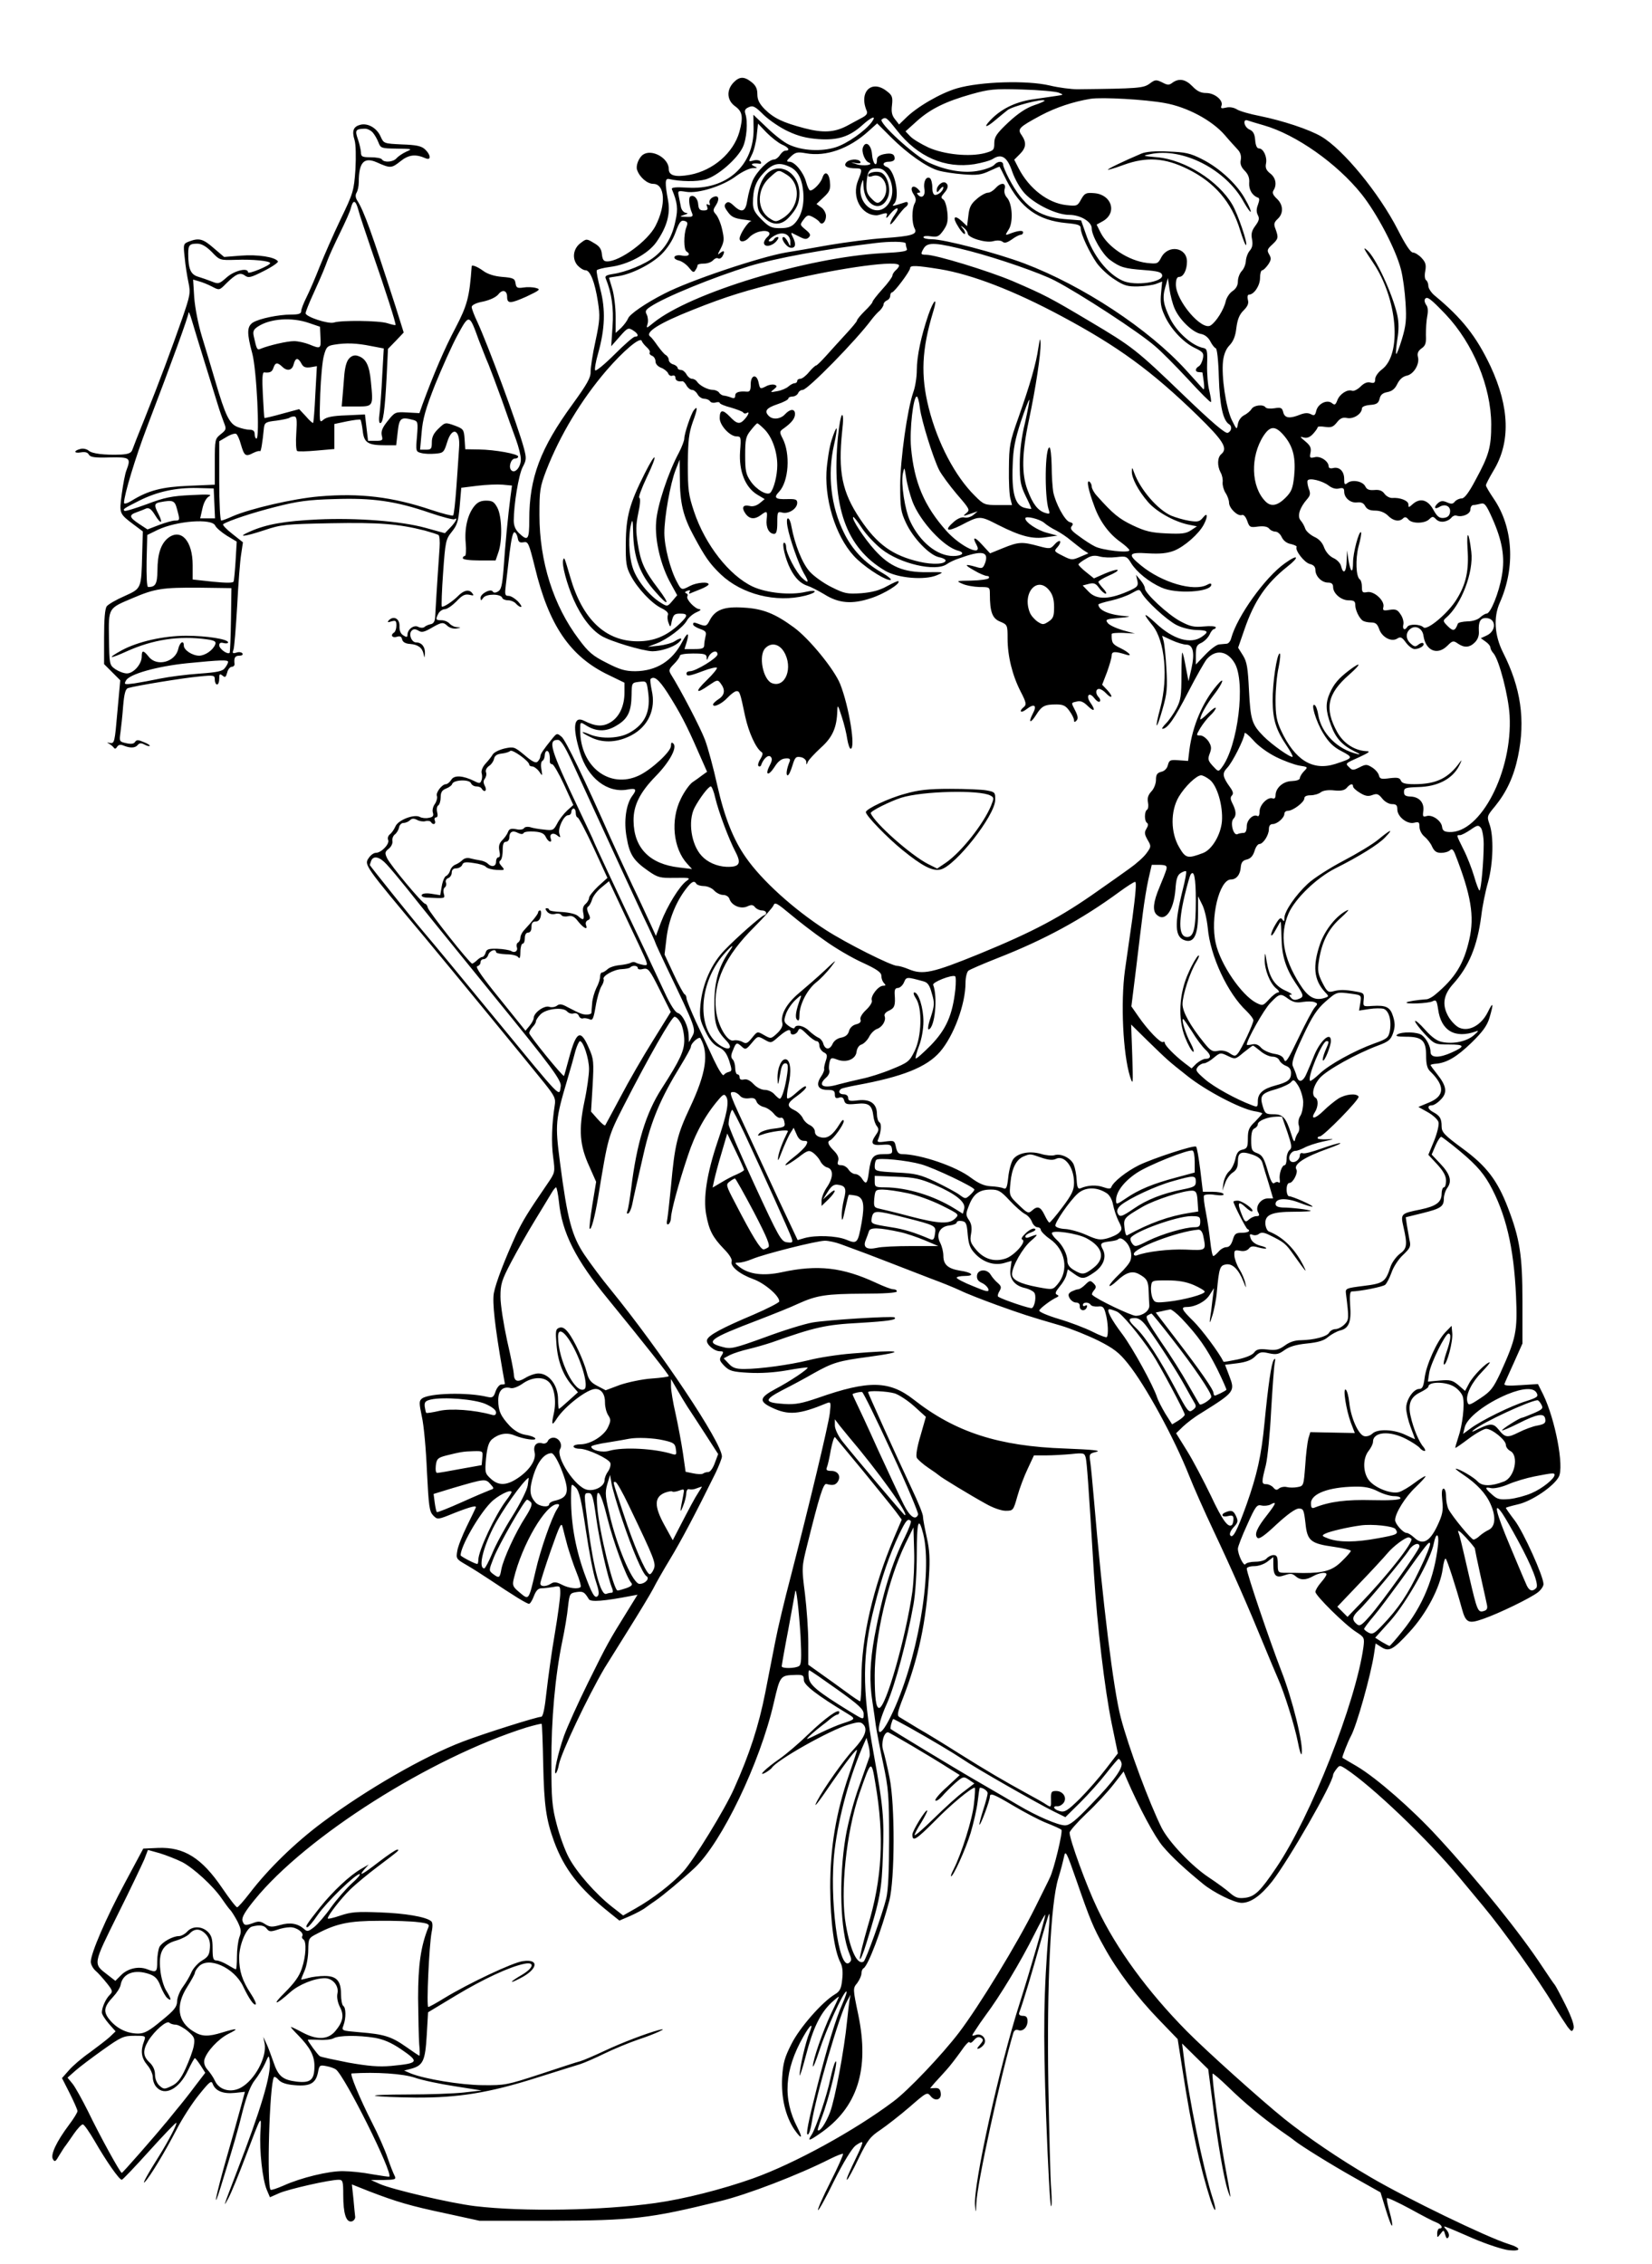 <?xml version="1.0" standalone="no"?>
<!DOCTYPE svg PUBLIC "-//W3C//DTD SVG 20010904//EN"
 "http://www.w3.org/TR/2001/REC-SVG-20010904/DTD/svg10.dtd">
<svg version="1.0" xmlns="http://www.w3.org/2000/svg"
 width="746pt" height="1022pt" viewBox="0 0 746 1022"
 preserveAspectRatio="xMidYMid meet">
<g transform="translate(0,1022) scale(0.1,-0.1)"
fill="#000000" stroke="none">
<path d="M3312 9847 c-33 -35 -29 -81 8 -107 33 -24 37 -48 19 -115 -27 -95
-118 -174 -223 -194 -66 -12 -96 -4 -96 26 0 49 -76 92 -116 65 -19 -13 -34
-50 -27 -69 11 -33 46 -63 73 -63 53 0 59 -95 10 -190 -35 -68 -160 -160 -218
-160 -16 0 -21 7 -24 32 -2 24 -11 37 -36 51 -33 20 -34 20 -60 0 -34 -25 -40
-71 -14 -101 11 -12 27 -22 36 -22 21 0 42 -52 56 -142 10 -65 9 -84 -11 -178
-13 -58 -22 -120 -22 -138 1 -26 -15 -55 -81 -146 -146 -200 -196 -333 -196
-522 0 -91 -6 -99 -46 -61 -16 15 -24 33 -24 57 0 72 22 206 40 241 17 32 18
40 6 85 -26 99 -164 471 -211 572 -14 29 -25 59 -25 66 0 9 20 19 53 25 31 7
58 20 68 33 18 23 39 17 39 -12 0 -32 15 -31 87 1 61 29 66 33 43 39 -14 4
-39 5 -57 2 -27 -4 -32 -1 -35 19 -3 21 -9 25 -60 29 -37 3 -67 13 -87 28 -26
19 -51 28 -51 20 -10 -140 -20 -176 -73 -278 -49 -92 -99 -209 -149 -345 l-14
-40 -55 3 c-54 3 -56 2 -88 -38 -25 -31 -31 -47 -27 -66 6 -22 3 -24 -28 -24
l-34 0 -7 59 -7 60 -85 -4 c-61 -2 -89 -8 -103 -20 -18 -16 -18 -13 -14 117 3
73 10 152 17 174 10 37 15 43 46 48 54 9 102 7 166 -6 l58 -11 -7 -123 c-3
-68 -9 -144 -12 -169 -4 -27 -3 -45 3 -45 13 0 21 56 29 211 l6 124 36 37 35
37 -37 118 c-107 331 -142 430 -173 478 -8 13 -9 25 -3 35 5 8 10 29 10 46 0
91 23 117 82 91 60 -27 66 -27 105 4 38 31 69 35 116 14 25 -10 22 17 -4 41
-16 15 -40 20 -104 22 -81 4 -82 4 -96 35 -17 39 -57 62 -91 54 -32 -8 -40
-27 -27 -69 6 -19 7 -76 4 -133 -7 -96 -9 -105 -67 -225 -33 -69 -75 -165 -95
-215 -19 -49 -46 -111 -59 -137 -13 -26 -24 -54 -24 -63 0 -11 -11 -15 -45
-15 -57 0 -144 -18 -173 -36 -27 -18 -28 -47 -3 -139 20 -73 35 -385 19 -385
-4 0 -8 9 -8 20 0 14 -7 20 -22 20 -12 0 -36 5 -54 12 -38 14 -56 51 -102 208
-17 58 -44 148 -60 200 -17 56 -31 128 -35 177 l-5 81 27 -8 c15 -4 42 -15 59
-24 32 -17 33 -17 63 14 45 44 63 52 85 36 16 -12 27 -9 86 21 38 19 66 39 63
43 -12 20 -92 32 -167 26 l-76 -6 -47 40 c-48 42 -66 47 -111 30 -26 -10 -27
-12 -20 -73 3 -34 11 -84 17 -112 10 -47 8 -58 -29 -165 -47 -134 -99 -275
-169 -450 -28 -69 -53 -133 -56 -142 -5 -13 -18 -18 -49 -20 -78 -3 -133 4
-148 18 -9 7 -25 11 -38 7 -31 -8 -28 -21 4 -15 18 3 30 0 35 -10 7 -12 27
-15 94 -13 93 2 97 -2 76 -58 -6 -14 -15 -62 -21 -106 -12 -91 -13 -89 59
-143 l36 -27 -3 -103 c-4 -157 -3 -154 -80 -189 -37 -16 -73 -37 -80 -46 -8
-11 -12 -57 -12 -139 l0 -122 36 -36 37 -37 -13 -143 c-12 -138 -13 -143 -34
-140 -13 3 -15 2 -6 -2 8 -4 18 -12 23 -18 5 -8 10 -7 16 3 6 9 15 11 27 6 31
-13 54 -12 65 1 8 10 16 11 31 3 11 -6 22 -9 24 -6 3 2 -9 10 -27 17 -25 11
-32 11 -39 1 -5 -9 -18 -11 -40 -6 -31 7 -32 8 -26 49 3 22 9 76 12 118 5 59
11 79 23 82 36 11 252 46 319 52 69 7 72 6 72 -15 0 -11 5 -21 10 -21 6 0 10
12 10 26 0 22 2 24 15 14 12 -10 15 -7 21 14 3 14 13 26 21 26 7 0 13 6 12 13
-3 28 2 37 22 37 11 0 17 4 14 10 -4 6 -16 8 -27 4 -17 -5 -20 -3 -14 12 4 9
11 99 17 198 5 100 13 205 18 234 l8 54 -48 38 c-27 21 -46 41 -41 44 28 17
134 52 237 78 98 25 147 32 265 35 172 6 277 -9 431 -62 56 -19 106 -32 111
-29 17 11 7 -11 -17 -36 l-26 -27 -87 24 c-113 31 -312 46 -487 38 -150 -7
-233 -22 -305 -54 -65 -28 -28 -25 65 6 75 25 93 27 300 31 218 4 304 -3 423
-33 29 -8 57 -17 62 -20 5 -3 7 -29 5 -58 -3 -43 -12 -170 -20 -312 -1 -21 -8
-31 -21 -33 -10 -2 -23 -8 -28 -13 -5 -4 -17 -4 -27 1 -20 11 -49 -11 -49 -36
0 -11 -4 -12 -19 -2 -12 7 -18 22 -17 42 1 33 -26 48 -48 26 -8 -9 -6 -11 12
-5 19 5 22 3 22 -19 0 -14 -5 -28 -10 -31 -18 -11 -10 -26 11 -20 15 5 22 2
25 -12 3 -12 16 -19 36 -20 36 -3 55 -17 61 -46 4 -19 4 -19 6 4 1 29 -15 49
-40 49 -21 0 -35 38 -20 53 8 8 16 8 29 1 17 -11 26 -9 72 18 35 19 42 20 60
3 10 -9 28 -15 42 -12 21 4 21 4 2 6 -12 0 -27 8 -34 16 -7 8 -23 15 -36 15
-27 0 -28 3 -14 31 6 10 19 19 29 19 10 0 33 16 52 35 26 28 39 34 58 30 21
-5 23 -4 12 9 -14 17 -38 11 -64 -16 -24 -24 -67 -52 -72 -46 -2 2 0 71 6 153
10 141 12 150 39 184 25 31 30 48 36 117 l7 82 72 9 c40 5 91 7 115 5 l42 -4
-7 -52 c-10 -75 -24 -218 -31 -324 -6 -75 -11 -95 -25 -102 -11 -7 -20 -7 -24
0 -9 14 -55 -10 -55 -29 1 -14 2 -14 13 1 14 18 79 18 85 -1 2 -6 14 -11 27
-11 12 0 28 -7 35 -15 7 -8 17 -15 22 -15 6 0 0 11 -13 25 -13 13 -32 25 -42
25 -17 0 -18 6 -13 48 3 26 11 91 17 145 8 64 15 97 23 94 6 -2 12 -14 14 -26
3 -18 9 -22 26 -19 21 4 24 -3 51 -111 63 -263 159 -405 333 -488 l72 -35 0
-44 c0 -61 -23 -110 -62 -134 -35 -22 -69 -20 -120 6 -47 24 -54 -27 -19 -142
34 -116 124 -186 216 -168 38 7 42 0 20 -29 -28 -38 -39 -115 -25 -188 13 -78
32 -105 98 -151 43 -30 53 -32 120 -31 68 1 72 0 52 -14 -31 -22 -87 -113
-115 -186 l-23 -62 -25 55 c-14 30 -50 109 -82 175 -31 66 -75 161 -97 210
-117 265 -203 442 -221 458 -21 18 -22 18 -42 -6 -42 -52 -55 -71 -55 -82 0
-6 -5 -16 -12 -23 -8 -8 -23 -2 -59 29 -46 38 -49 39 -91 30 -24 -6 -47 -17
-53 -27 -5 -9 -20 -28 -33 -42 -13 -14 -20 -33 -17 -42 3 -10 3 -24 -1 -33 -5
-14 -9 -15 -32 -3 -51 25 -91 28 -104 6 -7 -11 -18 -20 -24 -20 -18 0 -47 -38
-41 -53 3 -8 -1 -24 -9 -36 -9 -12 -13 -30 -9 -40 4 -14 0 -20 -19 -23 -13 -3
-31 -1 -40 4 -25 14 -97 -13 -110 -42 -6 -14 -17 -30 -25 -36 -8 -6 -12 -18
-8 -26 7 -18 -31 -58 -56 -58 -9 0 -23 -10 -31 -22 -23 -32 -22 -33 254 -362
111 -133 470 -570 538 -655 47 -59 52 -70 47 -101 -13 -82 -16 -170 -7 -234 9
-68 9 -69 -26 -120 -91 -133 -111 -166 -142 -231 -51 -112 -91 -215 -100 -263
-7 -42 4 -145 39 -347 6 -33 11 -61 11 -62 0 -2 -7 -3 -16 -3 -8 0 -20 -14
-26 -31 -9 -27 -14 -30 -37 -25 -91 22 -262 17 -295 -7 -14 -11 -14 -19 -1
-82 9 -38 19 -150 23 -248 8 -158 11 -180 28 -198 20 -20 20 -20 96 11 77 30
103 36 96 23 -2 -5 -20 -42 -40 -83 -20 -41 -40 -91 -43 -111 -6 -35 -5 -37
42 -64 26 -15 73 -45 103 -65 109 -73 169 -110 179 -110 5 0 15 16 22 35 10
25 19 35 35 35 12 0 36 3 53 6 30 6 31 5 31 -29 0 -19 -11 -102 -25 -184 -14
-81 -30 -198 -37 -260 -8 -76 -16 -113 -24 -113 -19 0 -260 -76 -354 -112
-176 -67 -436 -217 -633 -364 -125 -93 -245 -210 -330 -321 -27 -35 -52 -63
-56 -63 -5 0 -35 39 -67 86 -93 137 -173 187 -291 182 l-66 -3 -83 -155 c-85
-158 -154 -318 -154 -356 0 -11 9 -29 21 -40 12 -10 35 -36 51 -56 28 -35 28
-39 13 -54 -18 -18 -35 -57 -35 -79 0 -8 14 -30 31 -50 l31 -35 -26 -25 c-14
-13 -55 -44 -90 -70 -36 -25 -78 -61 -95 -81 l-31 -35 35 -69 c19 -38 35 -74
35 -80 0 -6 -17 -34 -39 -63 -56 -75 -84 -134 -72 -154 8 -14 12 -12 29 18 12
19 24 39 29 44 4 6 21 29 37 53 16 23 34 42 40 42 6 0 30 -35 54 -76 50 -87
110 -174 122 -174 4 0 60 59 125 131 64 71 119 128 121 126 5 -5 -35 -81 -76
-147 -52 -82 -81 -135 -66 -120 23 23 91 136 142 234 25 49 71 121 102 159 49
61 57 67 63 49 12 -31 46 -45 98 -40 l47 5 -22 -81 c-12 -45 -40 -144 -62
-221 -45 -157 -65 -254 -26 -130 59 191 78 256 101 350 18 68 35 111 54 135
15 19 36 53 46 75 17 39 17 39 21 12 8 -61 -40 -220 -151 -507 -59 -154 -62
-163 -34 -110 13 25 47 108 76 185 73 193 72 191 67 110 -5 -83 9 -214 29
-261 l14 -33 43 19 c42 18 226 60 267 60 19 0 21 -6 21 -69 0 -84 13 -124 38
-119 9 2 16 11 16 20 -1 9 -5 46 -8 82 l-7 65 78 -31 c125 -48 186 -66 347
-100 l151 -33 325 0 c366 1 444 10 760 88 125 30 358 120 498 191 30 15 56 25
59 23 2 -3 -23 -60 -57 -127 -34 -67 -59 -124 -56 -127 3 -3 36 57 73 133 42
84 80 145 96 158 15 11 28 18 31 15 2 -2 -8 -29 -23 -59 -41 -85 -51 -110 -46
-110 3 0 27 43 52 96 41 84 53 99 100 130 29 20 88 66 131 103 77 67 79 68 95
48 20 -25 50 -16 45 15 -2 17 -9 23 -26 22 l-22 -1 22 26 c13 14 36 39 51 56
15 16 44 54 65 83 20 30 38 49 40 43 2 -6 11 -2 20 9 12 14 21 17 32 11 12 -8
11 -13 -5 -32 -13 -14 -15 -20 -6 -17 8 2 19 11 25 20 14 23 -10 51 -37 42
-21 -7 -21 -6 -2 22 10 16 30 45 44 64 66 88 159 242 223 370 26 52 48 91 48
86 0 -15 -67 -247 -116 -401 -92 -287 -210 -823 -201 -911 3 -36 4 -36 6 11 3
87 110 576 167 768 4 12 12 16 21 13 21 -9 43 12 43 40 0 18 -6 24 -21 24 -13
0 -19 5 -17 13 17 43 61 192 93 307 21 74 40 137 42 140 3 3 3 -29 -1 -70 -23
-285 -26 -458 -12 -844 8 -219 18 -401 22 -405 4 -3 4 30 1 74 -4 44 -9 258
-13 475 -7 455 10 816 45 931 11 35 22 79 26 98 6 30 11 22 55 -105 62 -179
76 -214 127 -305 57 -104 149 -226 248 -328 l83 -86 22 -140 c41 -264 78 -435
127 -588 9 -26 18 -46 20 -43 3 3 -2 26 -11 53 -42 130 -109 456 -131 643 l-7
55 59 -58 59 -58 18 -137 c24 -192 53 -359 71 -412 17 -51 15 -38 -15 125 -24
132 -60 398 -54 404 2 2 34 -25 71 -61 73 -71 149 -134 234 -195 30 -21 59
-41 64 -46 30 -24 165 -108 270 -167 l119 -67 24 -78 c13 -42 25 -75 28 -72 3
3 -2 30 -11 62 -9 31 -14 59 -12 62 3 3 50 -19 104 -48 54 -30 108 -58 120
-62 23 -9 32 -27 13 -27 -5 0 -10 -10 -10 -22 0 -21 0 -21 15 -2 14 19 15 18
21 -4 5 -17 9 -20 15 -11 5 8 1 21 -9 33 -20 23 -27 25 123 -40 61 -26 132
-49 159 -52 57 -6 57 10 -2 28 -99 31 -460 206 -622 301 -144 84 -286 181
-389 263 -108 87 -355 309 -441 396 -178 180 -320 375 -405 555 -49 102 -125
311 -125 342 0 7 34 46 76 86 42 39 97 99 122 131 l46 59 14 -34 c57 -131 127
-262 164 -305 41 -48 97 -100 179 -167 48 -40 143 -87 176 -87 41 0 86 32 137
96 75 96 275 444 276 482 0 4 7 16 15 26 14 18 15 18 42 1 119 -78 370 -318
513 -490 50 -60 99 -119 108 -130 91 -109 248 -329 320 -450 23 -38 51 -81 61
-95 18 -23 20 -23 27 -7 4 12 -8 49 -36 105 -24 48 -46 89 -49 92 -3 3 -28 39
-55 80 -99 151 -291 390 -475 589 -113 123 -274 264 -363 317 -35 20 -64 38
-66 39 -3 2 25 73 38 97 26 46 91 278 105 373 l7 46 25 -16 c35 -23 54 -13
128 68 77 83 139 203 150 285 4 30 10 50 14 45 7 -8 46 -128 72 -223 18 -66
29 -72 97 -48 72 25 214 94 247 120 14 11 25 27 25 37 0 35 -90 234 -129 286
-23 30 -41 56 -41 58 0 2 25 9 55 16 62 14 161 81 184 124 25 46 -16 259 -70
371 l-24 48 -78 -5 c-57 -4 -77 -2 -73 6 2 7 22 50 43 97 l38 85 0 190 c0 208
-12 284 -66 424 -47 122 -96 187 -204 266 -83 61 -95 74 -95 100 0 36 -8 48
-37 64 -26 13 -30 31 -8 31 9 0 27 11 41 26 31 31 27 61 -17 116 -16 20 -29
38 -29 40 0 2 11 5 25 6 48 4 94 31 160 95 50 49 70 76 81 112 20 68 17 76 -8
25 -29 -58 -84 -88 -127 -70 -15 6 -38 29 -51 52 -29 52 -22 97 22 146 71 79
109 170 127 307 5 44 19 113 31 154 23 85 26 206 6 261 -12 34 -11 37 25 80
52 64 85 134 104 226 34 164 13 309 -68 469 -38 76 -44 158 -14 225 71 160 60
340 -28 469 -19 28 -35 55 -35 60 0 5 15 34 34 66 78 128 73 286 -13 471 -64
135 -128 217 -254 321 -15 13 -27 32 -27 42 0 11 -5 23 -10 26 -6 4 -8 21 -4
41 5 28 2 40 -17 60 -12 13 -30 24 -39 24 -10 0 -34 36 -68 103 -85 166 -247
363 -346 421 -55 32 -173 71 -276 92 -47 9 -95 23 -106 31 -14 8 -32 11 -48 7
-21 -5 -25 -3 -20 9 9 24 -31 57 -69 57 -24 0 -41 8 -62 30 -31 32 -60 38 -90
17 -15 -12 -23 -12 -47 1 -27 13 -32 13 -57 -6 -28 -20 -50 -22 -326 -25 -27
0 -84 7 -125 17 -102 24 -312 18 -419 -13 -75 -22 -183 -85 -233 -136 l-28
-27 -18 23 c-14 17 -18 33 -14 64 4 36 1 45 -23 63 -69 55 -128 -3 -91 -89 5
-12 -2 -21 -26 -33 -18 -10 -46 -25 -63 -34 -57 -30 -108 -33 -192 -11 -99 26
-138 45 -180 86 -24 25 -33 42 -33 68 0 24 -7 39 -26 54 -34 27 -55 26 -82 -2z
m1468 -45 c25 -10 24 -10 -10 -15 -19 -3 -69 -10 -110 -16 -77 -12 -142 -44
-190 -96 -31 -33 -16 -32 25 3 18 15 42 35 55 45 21 17 158 53 167 43 2 -2
-19 -12 -47 -21 -35 -12 -72 -36 -116 -77 -54 -51 -64 -66 -64 -94 0 -31 -3
-34 -42 -45 -69 -18 -183 -7 -255 25 -34 16 -71 38 -83 51 l-21 22 51 46 c61
55 130 89 247 122 79 22 102 25 228 21 77 -2 151 -9 165 -14z m479 -47 c102
-18 214 -78 272 -145 21 -25 48 -54 58 -65 13 -14 17 -29 14 -47 -4 -18 2 -33
18 -49 16 -16 22 -33 20 -55 -2 -30 14 -57 39 -66 8 -2 8 -11 1 -31 -8 -20 -8
-34 -1 -48 8 -15 6 -25 -11 -48 -17 -23 -20 -37 -15 -62 4 -23 1 -37 -10 -50
-9 -10 -17 -31 -18 -47 -1 -16 -9 -36 -19 -46 -9 -10 -17 -30 -17 -46 0 -18
-8 -33 -24 -44 -13 -8 -27 -29 -31 -46 -8 -37 -43 -93 -68 -109 -40 -26 -157
112 -157 184 0 24 5 35 15 35 19 0 35 31 35 69 0 65 -85 78 -116 19 -15 -29
-18 -30 -65 -25 -82 10 -175 70 -209 137 l-18 36 29 16 c65 38 39 120 -40 126
-37 3 -43 0 -59 -28 -16 -30 -19 -31 -66 -26 -84 9 -169 75 -216 166 l-20 39
25 25 c29 29 31 52 9 85 -21 29 -14 36 86 90 68 36 146 62 225 75 52 8 246 -3
334 -19z m-1700 -128 c47 -22 84 -31 137 -35 88 -6 140 11 198 63 42 38 65 46
44 16 -29 -41 -113 -100 -165 -116 -64 -20 -149 -16 -210 12 -21 9 -66 44 -99
76 l-62 59 1 -63 c2 -167 -122 -278 -301 -266 -51 3 -71 1 -68 -7 25 -60 29
-88 16 -144 -15 -72 -45 -122 -94 -161 -42 -34 -131 -70 -189 -78 -30 -5 -37
-9 -31 -22 26 -64 36 -132 30 -215 l-6 -89 38 43 c35 40 39 42 60 29 24 -15
29 -29 9 -29 -7 0 -48 -36 -92 -80 -44 -44 -83 -76 -87 -72 -4 4 2 39 13 77
31 111 34 197 10 289 -11 43 -19 82 -16 86 3 4 29 11 60 15 80 10 171 58 209
112 47 67 64 127 53 187 -15 81 -14 101 3 98 53 -12 126 -13 166 -2 54 15 143
92 168 145 18 37 24 115 12 151 -5 16 -1 23 15 30 19 9 29 4 68 -35 25 -24 75
-58 110 -74z m490 6 c95 -122 219 -175 352 -154 34 6 71 16 83 24 39 25 65 8
87 -58 13 -36 35 -75 57 -99 48 -50 144 -96 200 -96 51 0 102 -31 102 -61 0
-34 48 -117 82 -142 47 -34 63 -39 153 -46 64 -5 80 -9 83 -23 6 -32 -123 -51
-179 -25 -68 31 -133 113 -166 212 l-21 60 -76 6 c-117 10 -184 58 -250 183
-14 27 -26 55 -26 62 0 18 -24 18 -40 0 -6 -8 -37 -20 -67 -26 -66 -14 -148
-1 -229 36 -65 31 -231 183 -212 195 18 12 21 10 67 -48z m1659 21 c145 -42
330 -172 441 -311 69 -87 153 -246 177 -338 9 -33 18 -101 21 -151 5 -77 2
-104 -16 -164 -12 -40 -24 -70 -26 -68 -3 2 0 32 5 66 7 42 7 76 0 109 -22 98
-99 263 -137 294 -20 17 -16 8 27 -56 111 -164 132 -415 40 -483 -17 -13 -30
-32 -30 -43 0 -17 -5 -20 -21 -16 -14 4 -29 -2 -45 -18 -13 -13 -31 -22 -38
-19 -21 8 -56 -14 -67 -43 -8 -21 -12 -23 -24 -13 -22 18 -63 -2 -71 -34 -5
-21 -9 -24 -24 -16 -13 7 -28 6 -47 -1 -49 -20 -71 -17 -78 9 -5 21 -10 24
-40 19 -19 -3 -37 -1 -40 4 -10 15 -53 10 -63 -7 -5 -8 -19 -21 -33 -28 -14
-7 -26 -23 -29 -40 -5 -28 -5 -27 -28 19 -26 55 -47 196 -39 266 4 31 14 55
30 71 16 17 26 40 30 77 5 38 13 60 32 79 19 19 25 32 20 49 -3 13 -1 23 5 23
23 0 50 41 50 75 0 19 4 35 10 35 5 0 17 12 27 26 14 21 14 29 4 46 -10 17 -9
23 13 43 29 27 30 32 16 71 -9 22 -7 30 10 46 27 25 25 64 -4 91 -18 17 -22
27 -15 38 16 25 10 57 -15 76 -18 14 -23 26 -19 45 6 30 -12 68 -32 68 -9 0
-15 13 -17 38 -2 27 -9 40 -25 47 -26 11 -33 51 -8 41 9 -3 41 -13 73 -22z
m-2178 -86 c31 -13 40 -28 17 -28 -7 0 -18 -9 -25 -20 -7 -11 -19 -20 -26 -20
-25 0 -78 -53 -97 -95 -9 -22 -20 -61 -24 -87 -8 -55 -25 -61 -62 -26 -18 17
-26 19 -35 10 -9 -9 -7 -18 9 -39 15 -22 31 -29 69 -34 27 -3 43 -7 36 -7 -14
-2 -52 -60 -52 -79 0 -19 25 -16 44 6 10 11 32 23 48 26 36 8 56 -6 33 -25 -8
-7 -15 -19 -15 -26 0 -21 34 -17 55 6 10 11 13 20 7 20 -6 0 -14 -4 -17 -10
-3 -5 -11 -10 -18 -10 -19 0 17 30 43 35 29 6 50 -11 49 -39 0 -21 0 -21 -11
2 -6 12 -15 22 -19 22 -18 0 10 -45 30 -48 24 -4 28 16 10 50 -6 11 -7 19 -2
16 4 -2 20 -10 36 -18 22 -11 30 -11 40 -1 9 10 6 17 -15 34 -26 22 -27 22 -9
46 16 21 21 22 42 11 13 -7 27 -17 30 -23 11 -16 29 2 29 28 0 13 -10 31 -22
39 l-21 15 32 30 c27 25 32 36 29 67 -3 43 -23 56 -34 22 -7 -23 -40 -58 -55
-58 -5 0 -13 17 -19 39 -12 44 -51 91 -76 91 -14 0 -13 4 7 23 21 20 30 22 69
15 90 -16 194 20 282 100 l39 35 63 -63 c73 -73 161 -135 214 -150 20 -6 71
-14 112 -17 64 -5 82 -2 120 16 24 11 44 20 44 18 1 -1 15 -28 31 -61 64 -125
142 -181 270 -193 53 -5 65 -9 65 -23 0 -26 39 -109 73 -158 17 -23 53 -57 81
-74 42 -28 59 -32 105 -31 31 1 68 6 83 12 l26 10 -5 -53 c-4 -40 -1 -64 15
-98 26 -60 83 -122 136 -148 38 -18 43 -24 38 -48 -3 -15 -11 -31 -18 -35 -19
-11 -18 -27 1 -27 8 0 15 -1 15 -2 10 -64 10 -82 2 -73 -5 6 -39 43 -76 84
-169 186 -467 382 -731 482 -128 48 -362 109 -417 109 -21 0 -38 4 -38 9 0 6
15 7 34 4 29 -4 36 -1 56 27 18 26 22 41 18 82 -3 27 -11 54 -19 58 -11 7 -10
12 4 28 19 21 22 38 7 47 -14 9 -40 -13 -40 -33 0 -13 3 -12 15 4 8 10 15 14
15 8 0 -14 -21 -34 -37 -34 -8 0 -13 13 -13 34 0 19 -5 38 -11 42 -17 10 -30
-17 -25 -48 6 -30 -10 -46 -27 -29 -8 8 -8 11 2 11 9 0 8 5 -3 16 -24 24 -40
7 -21 -22 12 -18 13 -29 5 -43 -13 -25 -13 -87 0 -112 15 -27 -11 -35 -140
-44 -58 -4 -168 -18 -245 -31 -77 -14 -166 -29 -197 -34 -119 -21 -433 -126
-547 -185 -85 -43 -159 -94 -165 -113 -4 -10 -18 -29 -31 -42 l-25 -23 0 75
c0 41 -7 97 -15 124 -8 27 -15 50 -15 50 0 1 18 4 39 7 60 8 151 53 198 99 26
26 50 62 63 98 17 47 25 57 40 53 15 -4 17 -9 9 -30 -12 -32 -12 -100 1 -108
21 -13 9 -24 -19 -19 -36 8 -51 -13 -16 -22 14 -3 35 -18 46 -32 17 -22 22
-24 29 -12 6 8 10 18 10 23 0 4 13 7 29 7 16 0 34 7 41 15 7 8 17 12 22 9 6
-4 14 0 19 7 14 23 10 32 -8 18 -14 -12 -14 -10 2 20 15 30 16 42 6 85 -6 28
-19 58 -28 68 -14 16 -14 20 -1 40 20 31 13 51 -14 37 -11 -6 -17 -17 -14 -25
4 -10 2 -12 -6 -8 -8 5 -9 2 -5 -9 5 -13 1 -17 -16 -17 -17 0 -22 6 -24 26 -1
27 -20 47 -36 37 -9 -6 -5 -45 8 -75 6 -15 2 -18 -26 -17 -32 1 -32 2 -9 9 16
5 19 8 8 9 -10 1 -20 12 -23 26 -3 14 -7 36 -10 50 -5 24 -4 25 34 19 55 -9
167 27 225 71 26 19 59 35 74 36 24 0 25 1 7 9 -20 9 -7 15 24 11 7 -2 10 2 6
9 -4 7 -18 9 -31 6 -25 -7 -25 -7 -9 25 9 17 19 56 22 86 l6 55 38 -40 c22
-22 52 -46 69 -54z m-1847 54 c8 -9 20 -29 26 -45 10 -26 13 -27 83 -28 70 -1
72 -1 42 -14 -17 -8 -36 -21 -43 -29 -15 -18 -56 -21 -66 -6 -3 6 -26 10 -51
10 -39 0 -44 3 -44 23 -1 12 -7 39 -14 59 -14 40 -10 46 30 47 11 1 28 -7 37
-17z m1881 -154 c37 -16 57 -52 63 -112 6 -60 -8 -112 -38 -144 -15 -16 -32
-22 -66 -22 -39 0 -50 5 -84 39 -30 30 -39 46 -39 74 0 64 13 99 50 138 39 41
68 48 114 27z m-1946 -195 c5 -21 33 -103 60 -183 63 -181 112 -334 108 -337
-1 -2 -18 2 -37 8 -37 12 -208 14 -241 3 -25 -8 -128 26 -128 42 0 6 16 47 36
90 43 95 48 109 65 154 7 19 32 73 55 120 23 47 46 97 49 113 10 37 21 34 33
-10z m2472 -152 c0 -5 2 -16 5 -24 5 -11 -16 -15 -112 -20 -338 -19 -865 -179
-1032 -314 -32 -26 -33 -27 -27 -6 4 12 2 31 -3 42 -9 16 -6 22 17 37 64 43
282 132 447 183 120 36 342 77 570 104 63 8 135 7 135 -2z m-3134 -38 c36 -38
37 -38 108 -36 79 3 156 -5 156 -15 -1 -11 -100 -52 -100 -41 0 22 -61 8 -96
-23 -34 -30 -38 -31 -67 -19 -18 7 -46 17 -63 22 -33 10 -44 35 -44 104 0 39
6 45 41 45 19 0 40 -12 65 -37z m3426 3 c126 -33 315 -98 382 -133 110 -57
379 -232 451 -295 28 -23 95 -91 150 -150 54 -59 101 -106 103 -103 3 2 -1 25
-7 51 -7 26 -11 79 -10 118 2 63 0 71 -16 75 -50 9 -119 70 -150 131 -32 65
-37 95 -23 143 l12 42 7 -50 c4 -27 14 -67 23 -87 21 -50 80 -107 117 -115 19
-3 35 -16 44 -33 8 -16 19 -30 25 -32 6 -2 12 -55 14 -133 4 -126 19 -193 46
-210 15 -9 12 -32 -6 -39 -11 -4 -70 46 -197 168 -215 207 -233 221 -427 336
-178 106 -201 118 -347 181 -109 46 -347 119 -391 119 -25 0 -26 3 -10 30 18
28 55 26 210 -14z m-322 -65 c0 -5 -7 -14 -15 -21 -8 -7 -15 -18 -15 -24 0 -6
-20 -34 -45 -61 -25 -28 -45 -53 -45 -58 0 -4 -16 -23 -35 -41 -19 -19 -35
-38 -35 -43 0 -4 -24 -33 -53 -64 -28 -31 -69 -75 -89 -98 -20 -22 -39 -41
-43 -41 -3 0 -18 -13 -32 -30 -13 -16 -31 -30 -39 -30 -8 0 -14 -4 -14 -10 0
-5 -5 -10 -12 -10 -6 0 -19 -7 -28 -15 -9 -8 -32 -18 -51 -21 -31 -6 -32 -5
-15 8 16 13 16 16 4 21 -9 3 -27 0 -41 -8 -24 -12 -25 -11 -31 16 -8 43 -36
38 -36 -6 0 -27 -4 -34 -17 -33 -37 3 -53 -3 -53 -18 0 -11 -5 -14 -17 -9 -10
4 -25 8 -33 9 -8 0 -19 7 -23 14 -4 6 -17 12 -28 12 -23 0 -61 20 -72 38 -4 6
-14 12 -22 12 -8 0 -19 9 -25 20 -6 11 -17 20 -25 20 -8 0 -15 4 -15 9 0 5 -9
13 -20 16 -11 3 -20 13 -20 20 0 8 -6 18 -13 22 -8 4 -24 24 -38 43 -13 19
-28 38 -33 41 -25 19 42 61 194 121 148 59 243 89 426 132 249 59 504 93 504
67z m184 -16 c145 -24 335 -97 551 -213 254 -136 405 -246 612 -447 118 -115
139 -149 108 -175 -18 -15 -19 -53 -3 -83 7 -12 11 -32 9 -45 -1 -13 5 -34 13
-47 9 -13 16 -33 16 -44 0 -25 39 -63 58 -56 8 3 17 -7 24 -26 10 -29 13 -31
49 -26 26 3 42 0 50 -9 6 -8 19 -14 29 -14 9 0 22 -11 28 -25 8 -16 23 -28 42
-31 16 -4 28 -10 25 -13 -8 -15 35 -71 60 -77 17 -4 25 -13 25 -27 0 -28 28
-57 57 -57 16 0 23 -6 23 -20 0 -29 36 -60 70 -60 24 0 30 -4 30 -21 0 -23 18
-60 34 -71 6 -4 23 -8 38 -8 20 0 28 -7 36 -30 13 -37 55 -59 81 -43 15 10 22
7 40 -18 12 -16 29 -29 39 -29 23 0 48 17 39 26 -3 4 -13 1 -22 -6 -13 -11
-19 -10 -36 6 -23 21 -22 52 4 68 23 14 51 -3 55 -34 10 -68 63 -90 108 -45
23 23 27 24 47 10 29 -20 53 -19 77 5 14 14 20 32 18 53 -2 40 7 57 31 57 48
0 50 -58 4 -79 l-26 -12 21 -15 c12 -8 22 -20 22 -26 0 -6 6 -19 14 -27 26
-30 68 -193 73 -281 14 -252 -131 -532 -272 -526 -23 1 -31 6 -33 24 -4 28
-45 56 -70 48 -16 -5 -18 -2 -15 21 6 38 -17 65 -55 67 -25 1 -32 5 -32 21 0
18 7 20 64 22 88 2 153 36 184 94 13 25 15 33 5 19 -52 -73 -107 -100 -206
-100 -41 0 -56 4 -61 16 -5 13 -15 15 -50 11 -37 -5 -45 -4 -49 12 -2 11 -16
27 -30 36 -24 15 -29 16 -58 1 -28 -14 -33 -14 -46 0 -19 18 -20 17 47 47 43
20 50 26 30 26 -54 3 -104 36 -132 87 -58 106 -44 172 54 258 57 50 57 63 -1
19 -47 -36 -68 -61 -86 -102 -20 -45 -19 -80 5 -144 22 -60 51 -91 107 -119
24 -11 29 -16 13 -12 -91 21 -163 94 -177 176 -3 21 -10 41 -16 45 -20 12 5
-73 38 -127 25 -41 46 -62 83 -81 55 -29 54 -31 -29 -58 -102 -32 -182 18
-244 151 -20 43 -25 69 -25 138 0 47 6 113 14 148 7 34 9 62 5 62 -13 0 -33
-134 -32 -215 1 -86 15 -130 65 -204 16 -24 27 -45 25 -47 -7 -7 -92 53 -131
92 -53 54 -59 73 -66 209 -5 100 -9 127 -27 156 l-22 35 28 81 c45 131 98 208
193 284 59 46 51 60 -10 16 -89 -63 -215 -239 -242 -337 -3 -14 -13 -26 -21
-26 -8 -1 -23 -2 -33 -3 -11 0 -39 -21 -63 -46 l-43 -45 0 43 c0 37 4 46 25
55 14 7 30 23 37 37 6 14 15 25 20 25 4 0 8 4 8 8 0 5 -24 7 -54 4 -46 -4 -62
0 -107 24 -57 31 -159 126 -159 148 0 8 -9 24 -20 37 l-20 24 6 -26 c5 -22 1
-28 -28 -42 -95 -44 -155 -47 -192 -8 l-27 28 27 7 c23 6 32 3 47 -18 10 -14
24 -26 30 -26 6 0 1 10 -11 23 -12 13 -22 27 -22 30 0 4 21 17 46 28 26 11 44
22 41 26 -4 3 -29 -4 -57 -16 l-50 -22 -35 28 c-19 15 -35 31 -35 35 0 3 15
15 33 25 24 15 39 17 62 11 17 -5 51 -6 77 -3 44 5 47 4 67 -29 25 -39 79 -83
135 -108 66 -31 226 -21 226 13 0 6 -7 6 -19 -1 -60 -32 -204 10 -298 87 -63
51 -58 61 32 55 55 -3 85 0 117 12 47 19 112 76 134 118 20 38 17 58 -4 31
-15 -18 -23 -20 -62 -14 -25 4 -61 15 -81 23 -61 27 -139 117 -167 193 -9 26
-11 27 -11 7 -1 -30 29 -87 73 -138 38 -44 117 -88 181 -102 l40 -8 -27 -18
c-22 -15 -43 -17 -110 -14 -68 3 -95 9 -152 36 -63 30 -90 52 -163 134 -13 14
-23 33 -23 41 0 9 -5 19 -11 23 -14 8 -4 -40 23 -112 24 -67 66 -124 117 -160
22 -16 41 -33 41 -38 0 -14 -122 0 -155 17 -17 8 -49 29 -73 47 -34 24 -41 34
-33 44 9 10 7 15 -8 19 -22 5 -65 85 -75 137 -3 19 -7 72 -7 118 -1 45 -5 82
-10 82 -20 0 -23 -216 -4 -279 7 -21 6 -23 -16 -16 -32 10 -55 39 -79 103 -27
72 -26 164 6 314 32 151 54 300 53 347 -1 29 -3 25 -10 -19 -10 -71 -37 -164
-90 -315 -40 -112 -42 -127 -43 -230 -1 -60 2 -122 7 -137 l7 -28 -63 0 c-61
0 -65 2 -105 42 -89 88 -168 238 -208 396 -37 147 -32 264 20 435 22 70 3 57
-22 -15 -32 -94 -52 -186 -52 -249 0 -31 -7 -76 -16 -100 -27 -78 -58 -298
-59 -419 0 -103 3 -121 26 -170 32 -69 105 -145 148 -155 17 -3 31 -10 31 -15
0 -17 -58 -20 -118 -6 -121 28 -191 78 -268 193 -82 122 -100 214 -81 397 6
49 5 76 -1 72 -5 -3 -13 -47 -18 -98 -30 -314 36 -501 214 -605 56 -33 177
-43 232 -20 35 15 35 15 -45 14 -105 -1 -167 25 -234 99 -48 53 -107 142 -98
150 2 2 20 -20 40 -51 20 -30 60 -72 88 -94 83 -66 243 -103 294 -68 11 8 36
20 55 26 104 38 136 32 119 -19 -10 -26 -13 -28 -42 -19 -52 15 -55 10 -8 -16
23 -14 50 -25 58 -25 8 0 11 -4 8 -10 -3 -5 -39 -10 -78 -11 -69 -1 -71 -1
-42 -14 17 -8 51 -14 78 -15 46 0 47 0 47 -32 0 -80 11 -110 46 -124 33 -14
34 -15 34 -77 0 -78 21 -165 59 -239 25 -48 27 -59 15 -69 -26 -21 -14 -31 12
-10 35 27 48 17 28 -20 -22 -43 -11 -47 15 -6 25 40 38 47 91 47 31 0 43 -6
59 -29 12 -16 21 -35 21 -42 0 -10 3 -10 11 -2 8 8 7 20 -5 44 -20 39 -20 36
6 42 16 5 31 -1 50 -20 30 -29 37 -21 12 15 -22 31 -6 51 17 21 10 -13 21 -20
25 -16 4 4 2 13 -4 19 -16 16 -15 38 1 38 8 0 22 -9 32 -20 10 -11 21 -18 23
-15 3 3 -5 16 -18 30 l-23 24 22 57 c11 31 21 64 21 75 0 19 15 20 68 3 28 -8
9 12 -28 30 -37 18 -41 24 -40 64 0 4 24 6 53 5 l52 -3 -55 15 c-30 9 -61 23
-68 33 -12 16 -7 17 55 23 37 3 52 6 33 7 -78 5 -129 26 -130 53 0 3 26 11 58
18 31 7 73 22 92 33 34 19 35 19 45 2 19 -36 114 -123 157 -145 25 -13 63 -22
90 -23 53 -1 59 -7 26 -30 -51 -36 -130 -13 -209 61 -56 52 -62 48 -14 -11 55
-69 71 -232 35 -370 -28 -104 -19 -109 10 -6 20 69 22 94 17 183 -3 56 -9 112
-13 125 l-6 22 43 -20 c24 -11 54 -20 66 -20 31 0 39 -38 23 -109 l-13 -56
-12 62 c-6 35 -13 65 -16 67 -2 2 -4 -44 -4 -102 0 -93 -3 -113 -23 -151 -13
-24 -34 -54 -47 -67 -13 -13 -20 -24 -16 -24 23 0 55 46 116 165 37 72 75 138
84 149 40 46 93 39 126 -17 51 -85 15 -377 -58 -472 -15 -20 -16 -19 -40 7
-22 24 -24 31 -14 57 9 24 7 34 -6 55 -10 14 -26 26 -37 26 -19 0 -19 0 0 33
11 18 31 44 45 57 14 13 25 28 25 34 0 5 -16 -5 -35 -24 -19 -19 -35 -31 -35
-27 0 17 28 67 62 111 42 54 52 89 12 41 -64 -76 -109 -182 -123 -290 l-6 -50
-42 3 c-38 3 -43 1 -49 -21 -3 -15 -15 -28 -30 -31 -19 -5 -24 -13 -24 -37 0
-16 -9 -40 -21 -52 -14 -15 -19 -30 -15 -49 3 -15 1 -30 -4 -33 -13 -8 -13
-52 0 -60 6 -4 5 -13 -3 -26 -10 -16 -9 -25 5 -50 17 -29 17 -31 -5 -61 -12
-17 -47 -48 -77 -69 -30 -22 -93 -66 -140 -99 -169 -120 -294 -186 -540 -287
-209 -85 -253 -95 -317 -68 -19 8 -43 15 -52 15 -26 0 -229 102 -322 162 -146
94 -289 224 -360 326 -57 80 -98 184 -130 327 -17 77 -42 169 -55 204 -20 54
-110 227 -155 298 -10 17 -8 23 15 46 14 14 26 31 26 37 0 6 25 10 60 10 50 0
60 -3 61 -17 0 -14 2 -15 6 -3 11 28 43 40 43 16 0 -16 -98 -76 -124 -76 -9 0
-16 -4 -16 -10 0 -14 12 -13 75 11 31 12 59 18 62 15 4 -3 -17 -29 -45 -56
-56 -54 -51 -66 10 -23 37 25 39 26 53 7 21 -28 18 -52 -10 -70 -14 -9 -25
-20 -25 -24 0 -16 39 2 66 31 15 16 33 29 40 29 14 0 16 -4 39 -114 16 -73 49
-145 74 -161 7 -4 5 -15 -5 -31 -9 -13 -13 -28 -9 -32 4 -4 10 -2 12 4 10 29
32 49 43 38 8 -8 7 -18 -4 -39 -23 -44 -7 -51 21 -8 16 26 32 38 49 39 19 2
24 -2 20 -13 -14 -34 -18 -63 -9 -63 5 0 14 20 21 43 12 39 16 43 38 39 13 -2
24 -12 25 -21 0 -15 1 -15 7 0 4 9 30 37 58 63 53 47 73 91 75 168 1 29 3 26
20 -27 11 -33 22 -79 25 -102 4 -24 11 -43 15 -43 24 0 -7 191 -47 292 -27 67
-139 204 -208 255 -86 63 -140 85 -227 90 -88 6 -129 -9 -154 -57 -13 -26 -18
-28 -41 -20 -31 12 -34 12 -34 1 0 -5 14 -14 31 -20 26 -9 30 -15 25 -33 -3
-13 -6 -31 -6 -40 0 -15 -9 -18 -44 -18 l-45 0 10 32 c13 45 4 46 -20 1 -45
-87 -117 -132 -212 -133 -45 0 -70 7 -130 38 -62 31 -82 48 -125 106 -115 152
-178 351 -178 561 0 111 2 126 31 202 62 159 158 318 271 450 77 89 153 154
160 134 2 -7 13 -20 23 -29 10 -9 16 -19 13 -24 -3 -4 2 -11 10 -14 9 -3 16
-15 16 -25 0 -12 10 -23 25 -29 14 -5 28 -17 32 -25 3 -9 12 -14 19 -11 8 3
14 -1 14 -9 0 -13 12 -19 32 -16 4 0 12 -8 18 -19 6 -11 17 -20 25 -20 8 0 19
-9 25 -20 6 -11 19 -20 30 -20 10 0 22 -5 26 -11 3 -6 15 -9 25 -6 11 3 19 2
19 -2 0 -4 23 -14 51 -21 27 -8 53 -18 55 -22 3 -5 10 -6 15 -3 15 10 10 -7
-8 -27 -22 -25 -35 -23 -68 12 -32 33 -45 31 -45 -8 0 -32 46 -82 76 -82 20 0
21 -3 16 -68 -6 -88 23 -161 76 -194 l35 -21 -23 -19 c-14 -11 -31 -16 -45
-12 -30 7 -38 -7 -19 -34 18 -26 42 -28 70 -7 28 21 30 19 26 -20 -4 -37 11
-65 34 -65 10 0 14 14 14 51 0 48 1 51 23 45 29 -7 67 18 67 44 0 15 -7 18
-44 17 -55 -2 -64 6 -38 33 44 47 52 172 16 241 -15 29 -14 32 5 45 35 25 51
45 51 65 0 25 -22 24 -45 -1 -20 -22 -55 -26 -73 -8 -22 22 -12 36 38 53 28 9
50 21 50 26 0 5 9 9 19 9 10 0 21 7 25 15 3 8 12 15 21 15 22 0 242 224 312
319 10 13 26 31 36 39 9 9 17 22 17 28 0 7 7 14 15 18 8 3 15 12 15 21 0 8 4
15 8 15 10 0 82 96 82 110 0 13 28 12 134 -5z m2284 -204 c124 -131 205 -326
206 -496 0 -104 -10 -140 -71 -252 -30 -57 -50 -83 -62 -83 -10 0 -24 -6 -31
-14 -9 -12 -17 -12 -35 -4 -18 8 -28 8 -40 -2 -21 -18 -19 -32 4 -19 26 17 53
4 49 -23 -2 -16 -11 -24 -28 -26 -20 -2 -30 5 -48 38 -25 45 -60 54 -94 23
-17 -15 -18 -15 -18 0 0 17 -38 32 -74 29 -11 0 -26 8 -34 19 -10 14 -23 19
-45 17 -24 -2 -35 2 -42 17 -12 23 -60 32 -81 14 -12 -9 -14 -6 -14 19 0 35
-22 56 -50 49 -12 -3 -20 0 -20 7 0 24 -38 49 -63 42 -22 -5 -24 -3 -19 21 4
21 -1 32 -24 51 -24 20 -26 23 -7 17 15 -4 28 1 42 16 12 13 21 26 21 30 0 4
15 5 33 2 28 -4 37 -1 54 20 15 19 26 24 46 20 29 -6 67 19 67 43 0 8 15 14
37 16 30 2 38 8 43 28 4 18 14 26 35 30 21 4 34 14 45 37 10 20 24 33 42 37
32 6 60 53 51 85 -4 16 1 27 16 38 18 12 22 24 20 61 0 26 2 64 6 84 5 25 3
43 -5 52 -6 9 -9 20 -5 26 9 14 25 2 93 -69z m-5604 -216 c24 -77 50 -162 59
-190 8 -27 21 -64 28 -82 12 -30 11 -33 -14 -53 -26 -21 -27 -24 -27 -124 l0
-104 -117 -5 c-122 -5 -183 -21 -258 -67 -19 -12 -35 -17 -35 -10 0 35 52 206
103 340 118 309 187 500 188 517 0 10 7 -4 15 -32 8 -27 34 -113 58 -190z
m1238 100 c15 -38 34 -88 44 -110 9 -22 36 -94 60 -160 23 -66 52 -147 64
-179 12 -33 22 -73 22 -88 1 -35 -26 -68 -43 -51 -14 14 -2 53 17 53 8 0 14 4
14 9 0 12 -105 31 -178 32 l-61 1 -3 46 c-3 43 -5 46 -45 61 -42 15 -43 15
-73 -14 -22 -21 -30 -38 -30 -62 0 -29 -3 -33 -26 -33 l-27 0 7 78 c5 61 18
107 61 216 31 76 76 177 101 223 53 97 53 97 96 -22z m-767 77 l50 -17 2 -47
c3 -53 1 -54 -50 -33 -20 8 -51 15 -69 15 -32 0 -113 -19 -150 -34 -17 -8 -19
-4 -32 56 -5 22 -1 31 19 44 55 36 152 43 230 16z m-34 -183 c8 -16 18 -20 41
-17 l29 5 -7 -126 c-3 -69 -8 -128 -10 -130 -2 -2 -17 11 -33 30 l-30 32 -78
-21 c-42 -12 -78 -20 -79 -19 -1 1 -4 48 -7 105 -4 74 -2 102 6 101 26 -3 36
2 42 21 8 24 18 25 39 5 22 -22 45 -18 52 10 8 31 20 32 35 4z m2793 -201 c8
-60 60 -226 87 -280 11 -21 47 -70 80 -109 58 -67 60 -71 43 -85 -19 -16 -17
-16 31 1 l20 7 -20 -17 c-11 -9 -29 -14 -40 -11 -12 3 -31 -5 -47 -19 -46 -40
-32 -48 30 -17 86 45 86 45 170 2 101 -51 155 -65 217 -55 l50 7 -48 13 c-42
11 -97 47 -97 65 0 13 65 -3 85 -20 11 -10 36 -26 55 -35 19 -10 49 -30 65
-44 17 -14 42 -33 55 -43 l25 -16 -38 -16 c-35 -15 -39 -15 -78 5 -40 20 -40
21 -23 40 9 10 14 22 11 26 -4 3 -15 -3 -25 -15 -18 -20 -21 -21 -73 -7 -73
20 -90 19 -159 -9 l-59 -24 -36 39 c-34 38 -46 37 -25 -1 30 -56 -71 -9 -136
63 -100 112 -146 219 -160 377 -7 80 10 230 26 230 4 0 11 -23 14 -52z m475
-65 c-16 -64 -24 -129 -24 -188 0 -78 4 -97 27 -145 15 -30 26 -55 25 -57 -2
-1 -16 1 -32 5 -42 12 -57 69 -52 192 2 74 11 117 37 197 19 56 36 101 38 98
2 -2 -7 -48 -19 -102z m-3291 -48 c-3 -42 -1 -78 4 -81 4 -3 44 -2 88 2 l80 7
0 56 0 57 57 12 c31 6 59 10 61 7 2 -2 7 -25 10 -50 6 -54 23 -65 102 -65 l49
0 7 60 c7 64 14 69 71 54 20 -6 21 -10 16 -74 -6 -67 -5 -69 19 -75 14 -4 42
-5 64 -3 36 3 39 6 53 51 23 76 61 58 54 -26 -2 -29 -7 -107 -12 -175 -5 -68
-11 -126 -15 -129 -3 -3 -47 8 -98 25 -175 59 -323 77 -507 61 -117 -10 -310
-55 -389 -89 -24 -11 -48 -20 -53 -20 -5 0 -9 81 -9 179 l0 179 34 20 c18 11
38 17 43 13 5 -3 15 -25 21 -48 15 -51 21 -56 55 -38 14 7 28 11 31 8 4 -4 11
34 18 107 3 22 9 26 56 31 29 4 56 10 59 13 4 3 13 6 21 6 12 0 14 -14 10 -75z
m2114 17 c35 -35 58 -101 58 -162 0 -46 -15 -106 -31 -124 -14 -15 -63 13 -89
51 -22 32 -25 48 -25 118 0 71 3 85 25 112 14 18 27 32 30 32 3 0 17 -12 32
-27z m2350 -33 c38 -47 50 -98 42 -179 -6 -55 -12 -70 -39 -97 -36 -36 -65
-42 -90 -17 -66 66 -70 203 -9 297 31 47 55 46 96 -4z m-1682 -292 c34 -90
142 -207 207 -223 33 -9 18 -24 -23 -24 -72 0 -150 63 -194 157 -24 52 -42
169 -33 215 7 32 7 32 15 -19 4 -28 17 -76 28 -106z m1880 71 c15 -12 33 -17
47 -13 18 4 23 1 23 -14 0 -29 29 -53 59 -49 18 2 29 -3 36 -17 8 -14 21 -20
45 -20 22 0 42 -8 57 -22 24 -25 52 -30 69 -13 8 8 15 6 24 -5 16 -20 74 -19
94 1 15 14 17 14 32 -1 17 -17 51 -12 69 9 6 7 16 11 23 8 26 -8 62 8 62 28 0
11 6 20 13 20 6 0 21 3 33 6 18 5 25 -4 52 -64 46 -103 59 -177 44 -261 -13
-77 -51 -171 -69 -171 -6 0 -19 -8 -29 -17 -10 -10 -34 -18 -57 -18 -23 -1
-42 -5 -44 -11 -12 -33 -21 -35 -45 -11 -22 22 -23 25 -8 38 69 59 125 206
114 298 -11 93 -22 102 -17 14 7 -97 -6 -159 -49 -228 -38 -63 -134 -143 -150
-127 -15 15 -65 16 -73 2 -11 -18 -23 -11 -18 10 3 11 -2 32 -12 46 -14 22
-22 25 -50 21 -28 -5 -32 -3 -28 13 7 28 -42 73 -73 67 -21 -4 -24 -1 -24 24
0 15 -4 30 -9 33 -18 12 -21 91 -6 150 9 32 14 61 11 63 -9 9 -36 -93 -36
-135 0 -54 -11 -48 -21 11 l-6 42 -2 -47 c-1 -51 -15 -64 -25 -24 -3 14 -19
30 -35 37 -17 8 -33 26 -41 46 -8 23 -23 40 -46 50 -18 9 -37 26 -40 37 -4 12
-13 28 -21 37 -16 19 -4 57 29 95 15 17 17 26 8 48 -5 15 -8 32 -5 37 8 13 66
-1 95 -23z m-5032 -80 l3 -68 -34 0 -33 0 10 44 c6 28 18 49 31 56 15 8 -6 9
-83 5 -86 -4 -120 -11 -199 -41 -52 -19 -97 -33 -101 -30 -7 8 -6 9 67 46 82
41 166 59 261 57 l75 -2 3 -67z m-169 -25 c14 -51 14 -53 -9 -53 -11 0 -43 -9
-72 -20 l-52 -20 -38 25 c-45 30 -47 40 -10 53 15 5 34 13 43 17 12 4 23 -4
39 -30 26 -43 38 -40 16 4 -21 40 -20 49 7 54 58 11 66 8 76 -30z m173 -76 c4
-9 28 -30 52 -45 l45 -27 -5 -85 c-3 -47 -7 -90 -9 -95 -2 -7 -33 -7 -94 -1
l-91 10 0 65 c0 108 -51 166 -109 124 -34 -26 -50 -73 -50 -149 -1 -61 -9 -74
-42 -74 -6 0 -8 48 -7 118 l3 117 47 23 c86 41 246 53 260 19z m3767 -293 c15
-19 21 -41 21 -75 0 -41 -4 -51 -25 -65 -23 -15 -27 -15 -50 0 -14 10 -30 28
-35 42 -35 90 36 166 89 98z m-3696 -132 c-1 -79 -4 -146 -6 -149 -10 -9 -47
18 -47 34 0 10 6 14 20 10 11 -3 20 -1 20 3 0 15 -98 30 -189 30 -102 0 -218
-26 -292 -66 -69 -38 -55 -40 24 -4 118 53 235 71 360 54 36 -5 44 -10 39 -23
-10 -26 -45 -50 -72 -51 -31 0 -70 25 -70 46 0 26 -18 15 -25 -15 -13 -60 -97
-82 -133 -36 -25 31 -32 31 -32 1 0 -34 -37 -76 -67 -76 -14 0 -37 9 -52 19
-27 19 -27 21 -29 139 -2 140 -4 135 107 182 101 43 134 48 301 47 l145 -2 -2
-143z m2497 -144 c43 -71 7 -165 -54 -142 -41 16 -62 126 -30 158 26 27 62 20
84 -16z m-2510 -46 c0 -5 -6 -17 -14 -27 -10 -15 -33 -20 -117 -26 -57 -4
-135 -14 -174 -22 -38 -8 -92 -18 -118 -22 -46 -6 -48 -5 -38 13 15 29 140 64
276 78 153 15 185 16 185 6z m1984 -139 c56 -88 87 -147 137 -262 l42 -95 -21
-15 c-12 -9 -32 -24 -46 -33 -13 -10 -37 -43 -52 -75 -47 -95 -34 -223 29
-292 l22 -24 -58 7 c-133 15 -205 88 -206 211 -1 69 29 128 99 200 63 64 99
130 81 148 -8 8 -11 5 -11 -10 0 -26 -89 -108 -145 -134 -132 -62 -265 40
-265 204 0 39 0 39 24 24 46 -30 92 -32 139 -3 52 30 68 63 69 139 1 55 1 55
34 59 33 4 34 3 40 -40 14 -91 -11 -149 -82 -189 -46 -27 -127 -30 -179 -9
-52 22 -42 8 11 -16 53 -23 114 -19 174 12 77 40 113 118 93 204 -5 25 -8 48
-5 51 16 15 37 -2 76 -62z m2748 -290 c36 -18 83 -35 105 -39 40 -6 40 -7 22
-25 -10 -10 -19 -25 -19 -31 0 -8 -14 -13 -37 -14 -39 -1 -73 -31 -73 -65 0
-11 -5 -16 -13 -13 -22 8 -59 -29 -59 -59 0 -15 -4 -24 -9 -21 -19 11 -49 -17
-49 -46 0 -19 -5 -30 -14 -30 -8 0 -21 -2 -29 -6 -18 -6 -33 54 -17 70 14 14
12 36 -4 68 -10 19 -11 29 -3 37 8 8 5 19 -9 38 -33 46 -36 62 -13 86 24 24
79 134 79 156 0 8 17 -6 39 -30 22 -26 65 -57 103 -76z m-3182 -15 c51 -112
153 -332 222 -483 28 -60 75 -161 104 -224 30 -62 54 -115 54 -118 0 -2 23
-52 51 -111 132 -275 133 -278 114 -312 l-14 -25 -1 28 c0 41 -27 98 -49 104
-12 3 -34 37 -61 96 -24 51 -64 137 -90 192 -115 240 -230 487 -230 490 0 2
-29 63 -64 137 -131 276 -144 318 -97 318 13 0 30 -26 61 -92z m-190 -20 c0
-4 6 -8 14 -8 7 0 21 -10 30 -22 16 -23 16 -23 11 9 -4 17 -2 34 4 38 6 3 11
15 11 26 0 10 5 19 10 19 9 0 14 -17 13 -47 -1 -7 4 -13 11 -13 6 -1 30 -42
53 -92 l42 -92 -28 -25 c-16 -15 -36 -41 -45 -59 -16 -30 -19 -32 -59 -27 -23
2 -52 7 -63 11 -12 3 -25 1 -28 -5 -4 -6 -20 -8 -36 -4 -23 4 -31 1 -36 -13
-4 -11 -16 -27 -26 -37 -14 -14 -17 -27 -13 -48 4 -18 3 -29 -4 -29 -6 0 -11
-9 -11 -20 0 -22 -20 -26 -37 -9 -7 7 -22 13 -35 15 -13 2 -32 6 -44 9 -12 4
-27 1 -35 -7 -8 -8 -22 -17 -32 -21 -11 -4 -21 -16 -24 -26 -3 -11 -11 -22
-18 -25 -7 -2 -16 -23 -20 -46 l-7 -41 -38 6 c-23 4 -41 2 -45 -4 -4 -7 5 -12
22 -13 85 -4 83 -5 77 18 -3 12 -1 25 5 28 5 4 8 13 5 21 -4 8 1 18 10 21 9 3
16 15 16 25 0 12 7 19 20 19 11 0 23 7 27 15 4 13 15 15 52 9 25 -3 51 -11 56
-18 6 -6 27 -12 48 -13 37 -2 38 -1 22 17 -11 12 -13 20 -6 25 6 3 11 24 11
46 0 28 4 39 15 39 8 0 15 9 15 19 0 26 15 34 39 21 13 -6 22 -7 26 0 3 5 25
8 48 6 31 -2 45 -9 52 -25 11 -23 30 -29 22 -6 -8 20 11 29 30 13 14 -11 15
-10 9 8 -8 25 20 84 40 84 8 0 14 7 14 15 0 8 5 15 10 15 6 0 10 -9 10 -20 0
-11 4 -20 8 -20 5 0 37 -61 72 -136 l63 -137 -42 -38 c-22 -21 -41 -45 -41
-52 0 -8 -7 -20 -16 -28 -11 -9 -14 -22 -10 -41 6 -32 0 -35 -24 -13 -10 9
-40 16 -73 18 -31 1 -57 5 -57 10 0 4 -5 7 -11 7 -8 0 -7 -5 2 -16 8 -9 21
-13 35 -10 13 4 26 1 29 -5 4 -6 17 -8 30 -5 17 4 29 -1 46 -24 26 -32 45 -40
35 -15 -3 9 1 18 9 21 11 5 12 11 2 31 -7 17 -8 27 0 31 5 4 13 18 17 32 4 14
22 38 41 53 l35 29 45 -96 c25 -53 65 -139 90 -191 44 -94 44 -95 20 -91 -14
3 -29 7 -35 11 -5 3 -15 3 -21 -1 -7 -4 -30 -9 -51 -11 -22 -2 -46 -10 -54
-18 -9 -8 -20 -15 -25 -15 -5 0 -9 -8 -9 -18 0 -11 -7 -34 -17 -52 -9 -19 -18
-50 -19 -69 -2 -20 -3 -39 -3 -43 -1 -5 -10 -8 -21 -8 -20 0 -28 3 -88 34 -25
14 -36 15 -47 6 -8 -6 -24 -9 -35 -5 -23 7 -70 -27 -70 -51 0 -6 -8 -22 -18
-34 l-19 -23 -116 144 c-79 97 -112 145 -102 147 8 2 15 10 15 18 0 8 6 14 14
14 8 0 18 9 21 20 6 19 35 29 35 12 0 -5 21 -9 46 -10 28 0 50 -6 55 -14 6 -8
9 0 9 25 0 20 5 37 10 37 6 0 10 11 10 25 0 16 6 25 15 25 9 0 15 9 15 25 0
18 5 25 19 25 12 0 20 9 23 25 3 14 1 25 -3 25 -5 0 -9 -4 -9 -9 0 -7 -25 -39
-65 -82 -8 -9 -15 -23 -15 -32 0 -9 -5 -19 -11 -22 -6 -4 -8 -13 -5 -21 6 -17
-10 -28 -26 -17 -7 4 -35 9 -62 10 -40 1 -49 -2 -53 -18 -3 -10 -10 -19 -15
-19 -5 0 -16 -7 -24 -15 -9 -8 -18 -15 -22 -15 -11 1 -194 232 -200 252 -2 10
-8 18 -12 18 -12 0 -158 175 -172 206 -11 23 -10 29 8 43 11 9 18 24 16 34 -2
10 3 24 11 30 9 7 17 21 19 32 2 11 11 20 20 20 10 0 23 6 29 12 9 9 18 9 32
2 10 -6 28 -9 38 -6 10 3 22 1 25 -4 9 -15 24 -10 18 6 -4 8 -1 15 5 15 7 0 9
9 5 24 -3 13 -1 27 5 30 6 4 11 21 11 37 0 22 6 32 24 39 13 5 26 14 28 21 6
19 78 22 85 3 3 -7 13 -14 23 -14 11 0 22 -4 25 -10 12 -20 26 -10 15 11 -8
15 -8 24 -1 33 6 8 9 20 6 29 -4 9 2 21 13 29 11 7 21 22 23 33 3 14 14 21 34
23 17 2 34 7 39 12 9 9 86 -46 86 -62z m3073 -68 c34 -27 60 -118 55 -187 -5
-61 -45 -129 -86 -144 -69 -26 -78 -24 -107 26 -39 66 -40 163 -2 228 28 47
80 97 101 97 8 0 25 -9 39 -20z m647 -30 c0 -6 14 -19 31 -29 24 -15 38 -17
56 -10 21 8 28 5 45 -16 11 -14 30 -25 44 -25 19 0 24 -5 24 -24 0 -33 45 -68
76 -60 21 5 24 3 24 -19 0 -14 10 -34 23 -44 12 -10 28 -30 34 -45 10 -21 20
-28 41 -28 15 0 33 5 40 12 8 8 14 4 23 -18 72 -184 88 -280 64 -385 -25 -111
-64 -174 -154 -249 -13 -11 -31 -21 -40 -21 -44 -3 -85 -10 -89 -14 -10 -9 99
-5 117 5 16 8 19 4 25 -35 13 -98 76 -135 171 -101 14 6 12 1 -9 -17 -32 -28
-91 -41 -142 -31 -24 4 -48 21 -79 56 -25 28 -45 45 -45 38 0 -6 20 -32 44
-58 44 -46 45 -47 109 -47 72 0 75 -8 13 -36 -57 -26 -96 -25 -96 2 0 25 -18
60 -39 76 -19 15 -90 17 -111 3 -11 -7 1 -10 39 -10 73 0 91 -17 91 -86 0 -39
5 -58 19 -71 67 -65 65 -111 -6 -140 l-48 -20 43 -24 c23 -13 45 -33 48 -45 3
-12 -6 -49 -20 -84 l-26 -63 40 -43 c28 -31 40 -52 40 -74 0 -16 -4 -30 -10
-30 -5 0 -10 -13 -10 -28 0 -39 -24 -57 -96 -72 -89 -18 -90 -19 -76 -80 18
-79 16 -97 -18 -121 -16 -13 -35 -39 -41 -58 -22 -68 -32 -75 -122 -86 -79
-10 -82 -11 -79 -35 14 -112 14 -118 -7 -139 -12 -12 -30 -21 -41 -21 -10 0
-23 -7 -28 -16 -10 -18 -69 -33 -128 -34 -26 0 -51 -8 -72 -24 -27 -19 -41
-23 -79 -18 -37 4 -49 1 -60 -14 -8 -11 -38 -23 -75 -31 -34 -7 -62 -12 -63
-10 -20 41 -97 144 -135 182 -54 53 -60 65 -31 65 38 0 84 24 103 54 l20 31
-7 -54 c-3 -30 -8 -68 -11 -85 -3 -22 0 -19 10 13 8 24 18 74 21 110 10 108
14 118 40 123 30 6 58 -22 80 -77 12 -31 14 -33 9 -10 -3 17 -15 46 -27 65
-12 19 -22 47 -23 62 -1 24 1 26 25 22 17 -4 32 0 40 9 9 12 19 13 43 6 18 -5
34 -7 36 -4 2 2 -10 8 -28 12 -21 6 -36 17 -42 32 -7 19 -5 22 8 17 9 -4 22
-2 29 4 10 8 23 7 47 -5 66 -32 74 -39 108 -87 57 -80 63 -87 49 -58 -38 79
-93 135 -159 161 -8 3 -15 19 -16 35 -2 41 30 54 130 54 43 0 77 2 75 4 -5 5
-85 15 -126 15 -22 1 -33 6 -33 16 0 26 47 29 107 6 31 -12 58 -20 60 -18 4 5
-91 47 -106 47 -6 0 -11 14 -11 30 0 18 5 30 13 30 16 0 40 47 31 61 -14 23
36 56 146 95 36 13 59 23 51 24 -7 0 -45 -11 -84 -25 -39 -14 -76 -24 -84 -21
-7 3 -13 -1 -13 -8 0 -23 -29 -41 -43 -27 -14 14 2 46 24 46 8 0 25 7 39 14
14 8 52 21 85 28 52 11 54 12 18 10 -24 -1 -43 1 -43 5 0 5 4 8 10 8 16 0 182
169 175 180 -10 16 -58 11 -91 -9 -17 -11 -48 -36 -68 -56 -38 -37 -60 -40
-38 -5 15 24 16 57 2 65 -20 12 -9 56 21 90 33 36 163 108 261 145 49 18 58
26 69 57 9 27 9 45 0 74 -13 43 -31 52 -94 48 -42 -3 -42 -3 -39 28 3 29 0 31
-35 37 -50 9 -73 9 -103 1 -23 -6 -28 -1 -49 40 -19 38 -22 55 -16 93 13 89
43 148 98 197 29 26 43 42 31 36 -49 -23 -101 -89 -123 -152 -34 -100 -28
-162 21 -216 20 -21 20 -21 -1 -28 -44 -14 -75 4 -112 63 -76 121 -92 222 -50
319 30 67 126 160 211 203 106 53 195 108 225 140 40 42 26 37 -30 -9 -26 -22
-98 -65 -159 -97 -61 -32 -133 -78 -160 -103 -56 -52 -106 -125 -106 -155 0
-16 -2 -18 -9 -7 -7 11 -14 7 -30 -20 -12 -19 -21 -41 -21 -49 1 -8 10 2 21
23 11 20 21 37 22 37 1 0 3 -33 4 -72 1 -82 19 -139 63 -205 39 -57 40 -63 13
-73 -15 -6 -25 -4 -33 6 -10 11 -10 14 1 14 8 0 -5 9 -28 19 -47 22 -71 59
-83 130 -7 44 -8 45 -9 10 -1 -46 24 -108 52 -131 13 -10 16 -18 9 -18 -7 0
-26 -14 -41 -31 -28 -30 -29 -30 -58 -16 -67 35 -162 174 -183 269 -26 114 16
288 69 288 24 0 42 22 44 56 2 21 9 30 27 34 17 4 28 16 35 38 5 18 15 32 22
32 17 0 43 40 43 67 0 15 6 23 17 23 20 0 53 28 53 47 0 7 7 13 16 13 23 0 74
39 74 56 0 9 10 14 28 14 16 0 37 6 47 14 11 8 34 11 60 8 30 -3 46 0 56 11
16 19 29 22 29 7z m-2880 -52 c15 -63 61 -186 92 -245 27 -52 17 -68 -42 -66
-43 2 -86 21 -112 50 -47 51 -62 156 -32 216 22 42 63 97 74 97 4 0 14 -24 20
-52z m3470 -208 c0 -81 -12 -210 -19 -210 -3 0 -14 28 -24 63 -10 34 -31 89
-48 122 -34 69 -33 65 -16 65 7 0 28 11 47 24 32 22 36 23 48 8 6 -9 12 -41
12 -72z m-4954 -92 c17 -18 57 -66 90 -107 65 -82 175 -218 389 -481 271 -332
312 -389 307 -415 -8 -46 13 -68 -298 310 -180 219 -270 328 -327 395 -47 55
-237 292 -237 295 0 2 3 10 6 19 10 25 38 19 70 -16z m3521 -23 c-3 -11 -17
-47 -31 -80 -28 -66 -32 -105 -14 -123 38 -38 78 15 86 113 3 47 9 65 24 74
11 7 22 10 24 8 3 -3 -4 -40 -15 -83 -39 -157 -36 -215 10 -229 40 -13 59 24
59 118 l0 81 18 -36 c11 -20 22 -68 26 -107 11 -127 90 -296 175 -375 17 -17
31 -35 31 -42 0 -15 -53 -129 -70 -149 -11 -14 -16 -14 -38 1 -15 10 -35 14
-53 10 -24 -5 -33 1 -62 37 -61 75 -97 139 -97 174 0 41 34 146 63 192 11 19
15 31 8 27 -7 -5 -27 -38 -43 -75 -44 -94 -50 -211 -16 -295 13 -33 29 -61 36
-64 6 -2 1 16 -12 40 -22 40 -43 108 -33 108 2 0 20 -26 40 -57 19 -32 47 -69
61 -82 27 -25 26 -41 -1 -41 -9 0 -27 -10 -40 -21 l-22 -22 -33 25 c-44 34
-88 79 -88 90 0 5 -4 7 -8 4 -11 -6 -68 53 -111 115 l-32 46 21 169 c11 93 25
207 31 254 6 47 17 115 25 151 l15 65 35 0 c30 -1 35 -4 31 -21z m133 -140 c0
-125 -9 -165 -39 -165 -37 0 -41 63 -11 189 11 46 23 87 26 92 16 26 24 -14
24 -116z m-2255 75 c3 -5 19 -10 34 -10 15 0 36 -9 46 -20 10 -11 28 -20 41
-20 13 0 25 -8 28 -18 10 -30 51 -47 80 -34 19 9 27 8 36 -4 7 -8 21 -14 31
-14 20 0 26 -16 9 -22 -15 -5 -121 -98 -176 -155 -61 -62 -102 -154 -111 -249
-5 -55 -2 -70 22 -119 19 -40 37 -61 60 -72 25 -12 36 -27 48 -62 13 -42 13
-46 -2 -50 -9 -2 -19 -8 -23 -14 -4 -6 -23 24 -44 68 -20 44 -57 122 -81 172
-23 51 -43 99 -43 107 0 8 -4 16 -9 18 -4 2 -27 43 -49 91 l-41 88 9 76 c10
81 42 160 86 218 27 36 39 42 49 25z m1969 -152 c-13 -90 -28 -197 -34 -238
-20 -146 -9 -377 23 -480 14 -42 14 -36 10 95 l-5 140 73 -72 c96 -93 91 -89
182 -161 83 -66 236 -146 300 -158 20 -3 37 -8 37 -10 0 -3 -15 -19 -32 -37
-28 -26 -33 -39 -33 -76 0 -39 -3 -46 -25 -51 -18 -4 -26 -15 -32 -44 -5 -21
-17 -45 -28 -54 -11 -10 -22 -33 -25 -52 l-5 -35 12 33 c6 19 22 41 35 49 17
11 23 25 23 49 0 42 14 49 65 32 27 -9 41 -21 46 -38 4 -14 16 -55 28 -92 l20
-68 -24 0 c-31 0 -58 -36 -44 -62 8 -14 6 -18 -7 -18 -10 0 -25 -7 -34 -15
-16 -15 -19 -12 -34 26 -20 51 -14 60 19 29 14 -13 27 -21 30 -18 9 9 -46 48
-66 48 -11 0 -19 -2 -19 -5 0 -10 56 -120 63 -123 17 -8 4 -17 -25 -17 -28 0
-33 -5 -41 -32 -7 -22 -16 -33 -29 -33 -10 0 -26 -9 -35 -20 -10 -11 -20 -20
-24 -20 -4 0 -10 30 -14 68 -4 37 -13 96 -20 132 -7 35 -11 68 -8 73 3 5 26 7
50 3 28 -4 42 -2 38 4 -3 6 -26 10 -49 10 l-44 0 -12 100 c-7 55 -15 102 -19
104 -11 7 -194 -53 -258 -84 -58 -29 -117 -76 -125 -100 -2 -7 -14 -7 -36 1
-31 11 -70 9 -102 -5 -12 -5 -16 3 -18 36 -1 24 -7 55 -13 70 -12 30 -58 53
-88 43 -11 -3 -38 -1 -60 6 -52 15 -107 4 -127 -26 -8 -13 -18 -49 -21 -80 -5
-46 -9 -55 -22 -49 -9 4 -35 8 -58 9 -30 2 -54 13 -88 38 -66 51 -227 106
-311 107 -16 0 -23 8 -28 31 -6 30 -8 31 -47 26 -35 -5 -40 -3 -33 11 13 32
16 70 5 76 -6 4 -11 20 -11 37 0 46 -29 68 -84 62 -38 -5 -46 -3 -46 11 0 9
-8 16 -20 16 -21 0 -27 14 -11 25 6 3 36 10 68 16 208 38 317 81 378 151 62
72 115 215 115 311 0 24 6 49 13 55 6 5 66 31 132 57 212 83 381 175 550 299
33 24 65 45 71 45 7 1 2 -55 -12 -161z m-1389 -104 c47 -34 124 -79 171 -100
65 -30 84 -44 84 -59 0 -12 5 -26 12 -33 9 -9 8 -12 -4 -12 -22 0 -58 -47 -51
-66 3 -8 -8 -26 -26 -43 -18 -17 -29 -35 -25 -44 3 -10 -3 -17 -20 -21 -16 -4
-28 -16 -32 -30 -4 -16 -15 -26 -35 -30 -18 -3 -34 -15 -40 -30 -13 -27 -34
-25 -42 5 -3 10 -13 22 -22 25 -9 4 -28 18 -41 30 -23 24 -60 32 -66 14 -1 -5
-14 -1 -27 9 -21 16 -23 21 -12 53 6 19 26 48 43 64 25 23 29 25 23 9 -21 -56
-26 -88 -16 -98 8 -8 11 -2 11 20 0 47 34 114 74 147 20 15 50 47 68 70 29 38
27 37 -28 -15 -32 -30 -85 -76 -116 -102 -57 -48 -85 -99 -75 -136 3 -12 -6
-29 -23 -45 -28 -26 -29 -26 -59 -9 -31 18 -31 18 -55 -12 -21 -26 -27 -28
-44 -18 -11 6 -29 9 -40 6 -28 -7 -72 69 -79 139 -13 125 42 243 173 373 44
44 83 88 87 98 6 16 16 10 76 -40 38 -32 108 -86 156 -119z m-434 -52 c-44
-63 -65 -133 -65 -227 -1 -95 8 -125 54 -173 33 -34 12 -48 -30 -20 -105 71
-96 275 16 407 41 47 55 54 25 13z m-411 -72 c0 -6 10 -8 24 -4 23 5 29 -2 75
-94 l50 -100 -80 -129 c-44 -70 -110 -184 -146 -253 -37 -69 -68 -127 -70
-130 -3 -3 -18 10 -34 28 l-30 34 7 116 c6 108 5 122 -16 169 -38 89 -57 80
-90 -42 -12 -44 -22 -81 -23 -82 -5 -5 -157 182 -157 193 0 7 7 19 15 28 8 8
15 19 15 25 0 6 10 21 21 32 26 26 102 34 120 13 7 -8 20 -12 29 -9 11 3 20
-1 24 -11 3 -8 12 -14 19 -11 6 2 19 0 29 -4 14 -7 18 1 28 59 6 37 18 77 26
90 8 12 12 26 10 31 -9 14 46 45 81 46 18 1 36 4 39 8 11 11 34 8 34 -3z
m1434 -98 c-13 -115 -41 -178 -110 -250 -36 -36 -66 -63 -69 -60 -2 2 4 28 15
56 12 31 20 77 20 111 0 61 -22 131 -41 131 -6 0 -3 -12 7 -27 30 -44 26 -173
-6 -238 -23 -47 -30 -52 -104 -82 -43 -18 -104 -37 -135 -43 -31 -7 -78 -18
-104 -25 -70 -21 -97 -6 -57 30 12 10 18 25 15 33 -3 7 -2 24 1 37 5 20 8 22
34 12 42 -16 84 1 88 35 2 16 11 30 23 33 10 4 26 19 34 35 8 16 24 31 35 35
24 8 42 38 35 57 -4 9 4 19 20 26 25 12 29 23 25 75 -1 19 3 27 14 27 9 0 22
11 28 25 11 26 11 26 88 5 19 -5 28 -17 38 -55 13 -43 12 -54 -5 -107 -12 -34
-15 -57 -9 -55 28 9 41 146 20 201 -5 12 84 47 99 39 4 -2 4 -30 1 -61z m1789
-18 c45 -6 45 -7 40 -41 l-6 -35 46 7 c25 4 54 4 65 1 24 -8 37 -53 28 -101
-6 -29 -12 -35 -69 -55 -89 -32 -206 -96 -249 -138 -21 -20 -40 -34 -42 -31
-14 14 55 179 74 179 13 0 13 -1 -6 -45 -8 -20 -13 -39 -10 -42 7 -7 36 65 36
88 0 44 -47 3 -75 -64 -9 -23 -24 -59 -33 -79 -17 -43 -38 -49 -47 -15 -3 12
-11 31 -16 42 -8 16 1 44 44 136 43 92 64 123 102 157 52 45 50 45 118 36z
m-284 -24 c21 -14 37 -18 64 -13 20 3 44 3 53 -1 15 -6 15 -8 1 -24 -9 -10
-42 -72 -73 -137 -47 -98 -58 -116 -65 -99 -5 15 -19 23 -46 27 -22 4 -48 16
-58 27 -13 15 -26 19 -42 15 -13 -3 -23 -3 -23 -1 0 21 78 160 107 189 41 43
46 44 82 17z m-2744 -110 c8 -16 15 -50 15 -76 0 -48 -19 -89 -102 -218 -71
-110 -113 -247 -138 -453 -6 -46 -13 -90 -17 -100 -4 -10 -2 -14 5 -10 6 4 13
22 17 40 6 32 22 101 51 227 34 151 78 254 168 400 25 41 46 79 46 85 0 16 37
48 43 38 39 -68 26 -157 -47 -312 -58 -123 -69 -168 -86 -356 -6 -60 -13 -125
-16 -144 -5 -24 -3 -32 5 -27 6 4 11 17 11 29 1 30 33 151 76 279 33 101 79
184 138 253 21 25 27 28 35 15 15 -22 4 -80 -39 -205 -48 -143 -65 -252 -51
-328 13 -71 29 -102 80 -155 25 -25 38 -47 35 -56 -8 -22 36 -58 97 -80 51
-18 119 -76 118 -101 0 -5 -52 -32 -117 -60 -140 -59 -202 -92 -209 -113 -7
-18 31 -52 58 -52 17 0 18 -3 7 -20 -11 -17 -9 -23 13 -46 23 -23 37 -27 110
-31 54 -3 116 1 173 11 49 9 91 14 93 13 5 -6 -80 -63 -145 -97 -73 -39 -76
-56 -17 -84 75 -36 124 -32 249 20 18 7 19 4 13 -47 -7 -56 -93 -414 -177
-739 -27 -102 -58 -232 -69 -290 -11 -58 -32 -161 -45 -230 -30 -152 -71 -278
-141 -434 -40 -91 -184 -326 -230 -375 -50 -55 -137 -122 -213 -165 l-58 -33
-50 39 c-74 58 -160 156 -195 222 -18 33 -42 100 -55 150 -21 79 -24 116 -24
276 -1 197 17 395 49 550 11 52 23 123 26 157 7 59 8 61 39 66 29 4 35 1 55
-32 8 -14 69 -9 193 15 l27 5 -47 -76 c-82 -132 -90 -146 -176 -320 -46 -93
-95 -202 -109 -241 -27 -76 -49 -176 -37 -169 4 3 11 21 14 40 11 54 128 302
206 435 5 8 52 83 103 165 52 83 104 169 116 192 12 24 46 84 77 135 49 81
114 203 206 390 15 32 28 65 28 73 0 62 -275 474 -503 754 -38 46 -91 117
-118 157 -57 85 -77 161 -110 415 -23 176 -21 193 34 379 14 47 30 104 36 128
7 23 16 42 20 42 15 0 41 -79 41 -126 0 -25 -9 -92 -21 -147 -27 -129 -21
-198 22 -292 l31 -70 -17 -103 c-9 -57 -15 -106 -12 -109 7 -7 23 53 38 142
45 275 45 274 114 410 115 225 218 405 231 405 8 0 20 -13 29 -30z m613 -80
c7 0 12 -9 12 -20 0 -10 9 -24 19 -30 17 -8 18 -15 10 -39 -5 -15 -9 -32 -7
-37 1 -5 -5 -21 -15 -35 -24 -36 -13 -59 29 -59 28 0 34 -4 34 -21 0 -15 5
-19 19 -14 13 4 20 0 23 -13 5 -17 13 -19 55 -15 56 6 71 -5 77 -55 2 -18 9
-38 16 -46 9 -12 9 -20 -4 -38 -27 -39 -21 -50 27 -46 37 3 42 0 45 -19 3 -21
-1 -23 -36 -23 -49 0 -59 -12 -68 -78 -7 -57 -13 -62 -32 -32 -7 11 -20 20
-30 20 -9 0 -23 9 -30 20 -7 11 -21 20 -33 20 -16 0 -19 4 -14 20 4 13 -2 28
-19 45 -26 26 -32 41 -18 47 16 7 62 71 62 86 0 11 -7 7 -19 -13 -30 -49 -55
-67 -85 -59 -17 4 -26 13 -26 25 0 11 -10 24 -23 30 -13 6 -27 20 -32 32 -6
12 -22 28 -37 35 -38 18 -35 32 12 65 22 16 40 33 40 39 0 11 -15 1 -57 -36
-13 -11 -25 -17 -28 -14 -3 3 -1 28 5 56 15 65 10 116 -11 120 -20 4 -39 -39
-38 -86 1 -38 3 -34 14 31 4 24 11 37 21 37 12 0 14 -9 9 -47 -8 -59 -24 -113
-34 -113 -3 0 -14 9 -24 20 -9 11 -29 20 -43 20 -16 0 -37 11 -51 26 -16 17
-31 24 -43 21 -13 -3 -20 0 -20 9 0 8 -4 14 -10 14 -5 0 -10 13 -10 28 0 15
-5 33 -11 39 -9 9 -9 20 1 42 14 36 17 37 40 16 16 -15 20 -13 45 17 27 32 27
32 57 15 30 -17 30 -17 64 13 36 31 54 38 54 20 0 -17 27 -11 34 7 6 14 12 12
39 -15 18 -18 38 -32 45 -32z m2004 -45 c16 -14 41 -25 54 -25 14 0 27 -7 31
-16 3 -8 16 -20 29 -25 16 -6 24 -16 24 -33 0 -30 -14 -41 -70 -56 -57 -15
-80 -36 -80 -71 0 -27 -2 -28 -27 -18 -70 26 -172 82 -213 118 -39 34 -43 40
-31 55 7 9 20 16 28 16 8 0 28 11 44 25 29 24 31 24 64 8 33 -16 34 -15 71 16
21 17 40 31 42 31 2 0 17 -11 34 -25z m193 -230 c0 -22 -5 -50 -13 -62 -8 -12
-11 -31 -7 -43 4 -12 2 -26 -3 -33 -5 -7 -12 -21 -14 -32 -2 -14 -8 -6 -17 25
-24 75 -37 90 -80 90 -35 0 -39 3 -49 37 -14 47 -6 58 63 77 29 9 58 23 65 31
11 14 15 11 33 -17 11 -18 21 -51 22 -73z m-2544 29 c8 -10 23 -14 41 -12 20
3 29 0 34 -14 3 -10 17 -21 32 -25 15 -3 35 -17 46 -30 10 -13 24 -22 31 -19
8 3 15 -5 17 -19 5 -21 1 -24 -48 -30 -29 -3 -58 -13 -65 -21 -10 -12 -8 -13
12 -6 36 14 122 25 117 15 -24 -48 -40 -90 -44 -116 -3 -23 1 -17 15 20 11 29
28 66 37 83 l18 29 13 -29 c8 -20 19 -30 33 -30 17 0 19 -3 10 -20 -6 -11 -31
-35 -57 -55 -25 -19 -41 -35 -35 -35 6 0 31 16 57 35 42 33 48 34 67 21 11 -8
26 -25 32 -37 6 -13 20 -26 31 -29 29 -7 29 -45 0 -88 -14 -20 -25 -48 -25
-61 l0 -25 30 29 c37 36 40 58 3 24 l-27 -24 22 35 c16 26 28 34 44 32 36 -4
42 -17 29 -66 -6 -25 -11 -60 -10 -78 1 -25 5 -17 15 31 8 36 15 66 17 67 1 1
14 0 30 -3 36 -7 43 -37 28 -122 -17 -94 -20 -98 -70 -77 -45 18 -138 21 -188
7 l-31 -9 -83 176 c-45 98 -99 213 -119 257 -114 245 -110 235 -86 235 7 0 19
-7 27 -16z m21 -171 c83 -178 206 -450 213 -473 6 -19 4 -21 -21 -18 -26 3
-36 20 -146 258 -65 140 -118 264 -118 275 0 24 11 65 17 65 2 0 27 -48 55
-107z m2428 75 c0 -2 11 -33 24 -70 19 -57 21 -70 10 -79 -8 -6 -14 -24 -14
-40 0 -16 -4 -29 -9 -29 -12 0 -26 -39 -22 -65 2 -11 0 -17 -5 -13 -4 4 -12 3
-19 -2 -9 -7 -17 8 -31 57 -16 55 -24 68 -46 77 -25 9 -28 15 -28 59 0 33 5
49 15 53 8 4 15 12 15 19 0 15 43 33 83 34 15 1 27 0 27 -1z m-2430 -239 c0
-4 -15 -12 -32 -20 -18 -7 -50 -24 -71 -37 l-39 -23 7 33 c4 18 18 73 33 122
l26 89 38 -79 c21 -43 38 -82 38 -85z m3200 111 c96 -77 132 -116 166 -175 74
-133 110 -285 120 -505 7 -161 1 -190 -72 -351 -31 -65 -42 -80 -89 -111 -50
-33 -54 -34 -59 -15 -8 31 20 87 67 135 22 23 38 42 34 42 -15 0 -75 -61 -93
-95 l-18 -34 -30 26 c-26 22 -37 25 -84 21 l-54 -5 6 40 c7 44 73 177 87 177
14 0 10 -30 -10 -87 -10 -29 -14 -53 -10 -53 13 0 41 106 37 142 l-3 33 -29
-30 c-37 -39 -86 -147 -93 -207 -5 -37 -10 -48 -24 -48 -26 0 -59 -48 -59 -86
0 -19 9 -57 20 -86 11 -29 20 -54 20 -55 0 0 -19 8 -42 19 -53 26 -128 29
-151 6 -10 -9 -25 -14 -37 -11 -26 7 -60 83 -67 151 -3 29 -10 55 -16 59 -14
8 2 -92 23 -149 l18 -47 -101 2 -100 2 -9 -30 c-4 -16 -11 -71 -14 -122 -7
-89 -7 -91 -34 -96 -15 -3 -37 -3 -49 0 -11 3 -27 0 -35 -6 -10 -9 -16 -8 -26
4 -7 8 -21 15 -31 15 -23 0 -23 7 -3 85 8 33 19 143 24 245 6 102 13 199 16
215 4 22 3 26 -4 16 -11 -16 -25 -111 -42 -286 -14 -147 -34 -234 -81 -367
-43 -120 -63 -157 -74 -138 -4 6 3 22 16 36 19 20 21 27 11 49 -12 26 -20 29
-46 19 -26 -10 -18 -25 9 -18 20 5 25 2 25 -13 0 -11 -3 -22 -6 -26 -17 -17
-43 18 -96 131 -33 68 -81 160 -108 203 l-49 79 31 30 c17 16 53 44 82 61 152
95 154 98 127 168 l-19 50 56 7 c39 5 63 14 79 30 21 21 29 23 63 15 33 -7 44
-5 70 14 22 16 52 25 101 30 51 5 78 13 97 30 15 12 39 25 54 29 39 9 51 39
45 113 -3 43 -1 63 7 63 40 1 140 21 151 30 7 6 20 31 29 56 8 24 31 60 52 79
32 31 36 38 29 67 -3 18 -9 49 -12 68 l-5 35 73 18 c85 21 99 30 99 66 0 15 7
37 16 49 22 31 12 63 -34 111 l-37 39 18 42 c10 23 22 40 26 38 4 -2 27 -19
51 -38z m-1165 -75 l0 -48 -85 -23 c-102 -27 -168 -54 -226 -94 -43 -29 -44
-29 -44 -7 0 37 36 84 93 122 52 35 232 107 252 101 6 -1 10 -24 10 -51z
m-692 19 c32 -11 51 -12 64 -6 39 21 83 -36 83 -107 0 -33 -9 -53 -52 -110
-29 -39 -56 -70 -59 -70 -3 -1 -13 15 -22 34 -18 38 -32 43 -57 20 -16 -14
-21 -12 -60 26 -43 41 -43 42 -37 101 6 64 26 104 60 118 30 12 28 12 80 -6z
m-543 -30 c60 -17 240 -103 240 -114 0 -4 -9 -15 -20 -25 -20 -18 -21 -18 -48
2 -15 11 -64 37 -107 58 -70 33 -92 38 -177 42 -93 5 -98 7 -98 28 0 12 3 25
7 29 11 11 139 -2 203 -20z m62 -93 c96 -42 140 -78 132 -108 l-6 -22 -37 23
c-95 59 -215 95 -313 96 -45 0 -48 2 -48 26 l0 26 98 -4 c83 -3 108 -9 174
-37z m1178 15 c0 -21 -7 -25 -62 -36 -86 -17 -159 -45 -218 -86 -56 -38 -65
-41 -74 -18 -4 10 3 23 16 34 38 31 160 88 234 108 95 27 104 27 104 -2z
m-1996 -137 c62 -119 75 -153 65 -160 -8 -5 -17 -9 -21 -9 -14 0 -51 60 -128
209 -42 80 -43 84 -25 97 10 8 21 14 24 14 3 0 41 -68 85 -151z m-880 46 c14
-140 75 -261 223 -441 169 -207 273 -339 273 -346 0 -3 -35 -8 -78 -11 -43 -3
-108 -17 -143 -29 l-64 -24 -38 20 c-29 15 -39 28 -47 60 -14 54 -57 147 -85
182 -15 19 -27 25 -40 20 -16 -6 -17 -15 -12 -76 6 -76 30 -139 71 -185 l26
-30 -41 -37 c-23 -21 -43 -38 -45 -38 -2 0 -4 19 -4 43 0 64 -41 117 -89 117
-14 0 -41 -9 -60 -21 -35 -21 -50 -15 -51 21 0 8 -13 75 -30 148 -16 74 -30
162 -30 198 0 57 5 74 48 156 27 51 75 136 107 188 32 52 65 107 74 122 9 16
19 28 22 28 3 0 9 -29 13 -65z m2473 39 c13 -8 25 -29 29 -51 4 -21 15 -55 25
-75 17 -33 17 -38 3 -52 -8 -9 -32 -20 -53 -26 -33 -9 -46 -7 -95 15 -31 14
-75 26 -96 27 -22 1 -41 7 -44 14 -5 13 65 114 101 146 34 30 85 31 130 2z
m-900 0 c42 -8 112 -34 156 -56 78 -39 79 -40 61 -58 -27 -27 -73 -25 -204 9
-63 17 -126 32 -140 35 -23 5 -25 9 -22 46 4 38 6 40 38 40 19 0 69 -7 111
-16z m462 -33 c25 -27 56 -54 69 -61 13 -6 27 -22 32 -36 5 -13 16 -24 25 -24
8 0 15 -6 15 -12 1 -7 19 -26 41 -41 71 -49 87 -143 35 -204 -22 -26 -23 -26
-92 -13 -79 15 -114 33 -114 58 0 34 48 119 86 151 36 31 34 33 -11 15 -8 -3
-15 -2 -15 4 0 6 12 14 27 19 16 6 23 12 16 16 -6 4 -24 -4 -40 -19 -18 -17
-24 -27 -16 -30 20 -9 -37 -72 -75 -85 -50 -17 -96 -4 -132 37 -27 32 -31 41
-25 74 5 27 2 46 -10 63 -15 23 -14 28 1 66 20 52 47 71 98 71 34 0 45 -6 85
-49z m849 -4 l3 -46 -38 -6 c-96 -15 -181 -46 -284 -102 -4 -2 -9 13 -11 34
-5 43 -3 46 81 95 55 32 189 75 226 73 16 -1 21 -10 23 -48z m-1328 -72 c147
-37 148 -38 142 -75 -3 -24 -8 -30 -21 -24 -73 31 -118 45 -177 54 -93 15 -92
15 -87 44 7 33 18 33 143 1z m1340 -20 c0 -20 -5 -25 -26 -25 -43 0 -145 -30
-209 -61 -55 -28 -60 -29 -72 -13 -7 9 -10 21 -7 26 18 29 205 97 272 98 38 0
42 -2 42 -25z m-1050 -58 c4 -45 11 -63 33 -86 36 -39 86 -55 130 -43 l35 10
-5 -38 c-6 -43 19 -75 68 -85 15 -4 33 -12 39 -20 11 -13 4 -61 -10 -70 -7 -4
-129 37 -152 51 -4 3 -2 14 5 25 10 17 9 23 -8 38 -11 9 -25 26 -31 36 -16 28
-58 26 -62 -2 -2 -16 4 -26 21 -34 14 -6 27 -19 30 -28 4 -15 -7 -13 -69 13
-41 16 -74 34 -74 38 0 4 16 8 36 8 48 0 35 16 -21 24 -54 9 -75 27 -75 67 0
17 -6 42 -14 58 -21 39 -2 75 42 79 17 2 32 8 32 13 0 6 10 9 23 7 19 -3 23
-10 27 -61z m-305 11 c28 -6 77 -23 111 -37 l61 -26 -121 0 c-67 0 -137 -3
-156 -8 -46 -10 -64 2 -51 34 5 13 12 31 15 41 5 18 45 17 141 -4z m1369 -19
c13 -66 14 -64 -80 -60 -75 3 -176 -9 -220 -26 -8 -3 -14 0 -14 6 0 27 198
102 291 110 11 1 19 -10 23 -30z m-529 -8 c76 -40 88 -92 32 -135 -40 -31 -50
-32 -88 -9 -19 11 -29 25 -29 41 0 29 -21 71 -49 96 -12 11 -21 24 -21 29 0
16 112 0 155 -22z m179 -17 c20 -20 30 -57 21 -83 -3 -12 -26 -40 -51 -63 -24
-23 -44 -46 -44 -52 0 -5 15 4 33 21 40 38 69 48 99 32 37 -20 44 -32 45 -79
1 -25 2 -53 3 -63 1 -24 -28 -46 -61 -47 -20 0 -178 75 -197 95 -3 2 1 12 8
20 11 13 11 19 -2 32 -14 14 -18 13 -37 -6 -12 -12 -26 -21 -32 -21 -6 0 -19
-5 -30 -10 -15 -9 -17 -15 -9 -30 6 -11 19 -20 29 -20 12 0 18 -7 17 -17 -1
-21 25 -24 32 -4 3 8 0 11 -7 7 -6 -4 -11 -2 -11 3 0 14 27 14 35 1 4 -6 18
-9 33 -8 22 3 27 -2 35 -32 11 -40 13 -97 5 -106 -3 -3 -33 8 -66 25 -32 16
-100 42 -151 57 -50 15 -90 32 -88 38 3 10 53 48 80 60 9 5 9 7 -1 12 -9 4 -5
14 13 36 14 16 28 40 31 54 l6 24 28 -20 c36 -26 46 -25 91 6 42 29 57 70 39
104 -14 26 -10 31 31 36 18 2 35 6 37 9 9 9 20 5 36 -11z m-1289 -10 c22 -8
51 -19 65 -24 14 -5 79 -29 145 -55 66 -26 156 -60 199 -77 44 -16 103 -40
131 -53 28 -14 103 -43 166 -66 117 -42 141 -50 289 -93 47 -14 123 -45 170
-68 69 -35 94 -54 133 -103 80 -99 210 -338 277 -507 18 -46 67 -157 110 -248
85 -180 157 -344 227 -515 25 -60 53 -128 63 -150 29 -64 76 -214 91 -290 7
-38 15 -62 17 -52 9 41 -42 248 -93 377 -52 135 -155 437 -155 459 0 6 15 11
34 11 19 0 45 9 60 21 l26 20 0 -33 c0 -52 12 -63 51 -49 26 9 35 8 49 -4 21
-19 47 -19 80 0 27 15 60 20 60 8 0 -5 -11 -21 -25 -37 -14 -16 -25 -35 -25
-42 0 -17 136 -151 184 -181 37 -24 38 -26 33 -68 -35 -251 -237 -764 -393
-995 -72 -107 -97 -131 -140 -137 -32 -4 -44 0 -69 21 -16 15 -59 46 -95 70
-79 52 -181 160 -214 224 -55 110 -150 364 -185 499 -33 125 -82 521 -121 983
-6 69 -13 144 -16 166 -6 41 -6 42 27 50 24 6 -16 10 -141 15 -300 10 -497 74
-684 221 -110 86 -203 88 -431 8 -73 -25 -102 -31 -152 -28 -93 6 -95 18 -11
62 40 20 105 55 143 77 86 48 112 56 249 74 183 25 141 33 -76 15 -65 -5 -153
-19 -195 -30 -85 -21 -221 -40 -293 -40 -36 0 -52 5 -69 24 l-23 24 28 15 c16
8 54 20 84 27 30 7 78 21 105 30 195 69 243 80 395 88 132 8 174 14 159 25 -9
7 -309 -12 -369 -23 -36 -6 -133 -36 -216 -67 -141 -51 -154 -54 -193 -43 -79
21 -58 37 160 120 70 27 153 60 184 75 84 38 126 44 293 45 94 0 152 4 152 10
0 6 -7 10 -17 10 -9 0 -43 13 -77 29 -151 70 -263 83 -425 48 -83 -18 -148
-10 -191 23 -24 19 -24 20 -4 20 12 0 39 7 60 16 54 23 293 83 329 83 17 0 48
-7 70 -15z m1596 -185 c27 -12 49 -25 49 -30 0 -12 -93 -37 -165 -45 -57 -6
-61 -5 -71 17 -5 13 -8 36 -6 52 3 27 4 27 73 27 49 0 85 -6 120 -21z m-347
-120 c23 -11 99 -101 160 -192 31 -46 146 -261 146 -273 0 -5 -13 -17 -29 -27
l-28 -17 -31 49 c-16 27 -33 60 -37 73 -16 51 -109 221 -156 284 -53 70 -75
114 -59 114 5 0 20 -5 34 -11z m292 -31 c74 -78 113 -134 160 -227 25 -51 44
-94 42 -95 -7 -7 -47 -26 -52 -26 -3 0 -6 5 -6 11 0 16 -61 103 -170 245 l-91
119 28 6 c15 4 33 7 38 8 6 0 29 -18 51 -41z m-44 -91 c97 -124 178 -243 178
-262 0 -12 -47 -42 -53 -34 -2 2 -25 42 -52 89 -26 47 -81 134 -123 194 -57
84 -71 110 -61 117 8 5 16 9 19 9 3 -1 44 -51 92 -113z m-111 51 c54 -75 135
-201 169 -263 18 -33 38 -68 44 -78 9 -15 7 -21 -8 -32 -18 -14 -23 -8 -79 98
-69 130 -134 231 -177 272 -37 35 -38 45 -5 45 18 0 34 -12 56 -42z m-2596
-81 c44 -79 73 -186 54 -198 -41 -25 -119 131 -119 237 0 43 30 24 65 -39z
m-106 -166 c25 -25 34 -86 22 -141 -12 -54 -9 -59 14 -23 37 56 137 133 174
133 27 0 44 -25 43 -63 0 -18 6 -42 14 -55 13 -20 13 -26 -1 -56 -18 -38 -79
-76 -124 -76 -17 0 -31 -4 -31 -10 0 -5 12 -10 28 -10 35 0 131 -45 138 -64 3
-8 -1 -25 -10 -38 -9 -12 -16 -30 -16 -40 0 -27 -44 -51 -79 -43 -53 11 -142
147 -122 183 13 22 -5 52 -30 52 -11 0 -22 -7 -25 -15 -4 -9 -14 -13 -23 -11
-28 9 -44 -9 -37 -39 9 -35 -23 -83 -78 -119 -50 -33 -86 -33 -120 -1 -26 24
-27 28 -21 93 5 49 12 72 27 85 30 25 67 32 102 17 42 -17 100 -25 93 -13 -4
6 -24 13 -45 16 -24 4 -48 18 -69 39 -42 45 -53 69 -53 117 0 44 21 64 56 55
11 -3 34 6 54 20 42 30 93 33 119 7z m625 -111 c13 -19 49 -75 81 -124 l58
-90 -15 -40 c-8 -23 -21 -41 -29 -41 -8 0 -19 -3 -24 -7 -6 -4 -26 -3 -45 1
l-34 7 -12 84 c-7 47 -22 127 -33 177 -12 51 -21 107 -21 125 l0 33 26 -45
c14 -25 36 -61 48 -80z m3463 90 c18 -11 35 -31 39 -46 9 -35 -2 -129 -21
-183 -8 -24 -14 -45 -13 -47 2 -1 29 18 61 42 32 24 68 44 78 44 27 0 89 -51
89 -72 0 -10 9 -22 20 -28 40 -21 20 -120 -29 -138 -56 -22 -98 -22 -118 0
-17 19 -84 58 -99 58 -4 0 11 -12 32 -26 63 -42 104 -86 125 -134 25 -56 22
-101 -8 -116 -13 -6 -31 -18 -41 -27 -10 -10 -23 -17 -28 -17 -10 0 -95 103
-113 137 -6 12 -11 38 -11 57 0 20 -5 36 -11 36 -8 0 -10 -17 -6 -54 5 -46 1
-64 -23 -115 -34 -71 -66 -88 -104 -52 -12 11 -27 21 -34 21 -16 0 -52 41 -52
58 0 31 46 105 93 149 26 25 46 47 44 49 -2 2 -24 -11 -49 -30 -25 -19 -57
-38 -72 -42 -37 -9 -111 21 -136 56 -26 36 -26 97 0 130 11 14 20 32 20 41 0
46 75 52 150 13 27 -14 54 -32 61 -40 6 -8 16 -14 22 -14 5 0 3 8 -5 18 -20
22 -46 84 -58 139 -13 56 0 87 44 108 20 10 36 21 36 25 0 24 79 24 117 0z
m372 -28 c9 -16 3 -21 -47 -37 -69 -21 -204 -88 -251 -123 l-34 -25 7 29 c10
44 95 109 193 150 71 29 119 31 132 6z m-2913 -267 c69 -148 122 -275 120
-282 -11 -28 -37 -11 -65 45 -16 31 -68 143 -116 247 -47 105 -93 203 -101
219 -8 16 -14 30 -14 32 0 4 34 12 43 10 5 -1 65 -123 133 -271z m14 265 c19
-6 59 -32 88 -58 l53 -48 -24 -84 c-16 -53 -22 -91 -17 -101 5 -8 28 -29 52
-45 24 -16 45 -31 48 -34 7 -8 142 -90 211 -128 33 -19 71 -32 90 -32 34 0 35
1 53 65 10 36 31 92 47 125 l28 60 54 0 c30 0 81 3 114 6 57 6 60 5 66 -17 5
-23 12 -112 37 -524 15 -239 48 -517 80 -675 l28 -135 -54 -70 c-29 -38 -82
-99 -117 -134 -56 -55 -69 -63 -91 -57 -28 7 -36 25 -10 22 9 0 21 7 28 17 15
23 -4 52 -35 52 -21 0 -24 -4 -23 -38 1 -36 0 -37 -20 -24 -11 8 -52 31 -91
52 -102 56 -176 99 -305 180 -63 40 -146 91 -185 113 -38 23 -76 46 -84 51
-11 7 -8 23 18 89 69 180 103 339 116 547 5 77 3 118 -10 175 -9 41 -17 83
-17 93 1 10 -22 66 -50 125 -72 153 -198 432 -198 437 0 9 85 5 120 -5z
m-1847 -48 c29 -13 47 -27 47 -38 0 -12 -6 -15 -22 -10 -75 21 -181 29 -234
17 -30 -7 -57 -11 -59 -9 -2 1 -5 14 -7 28 -2 20 2 26 27 32 57 13 198 2 248
-20z m4767 -2 c10 -18 6 -22 -35 -40 -26 -11 -49 -20 -52 -20 -10 0 -94 -53
-90 -57 2 -2 35 12 73 31 87 44 118 49 122 20 3 -18 -4 -23 -34 -29 -21 -3
-60 -18 -86 -31 -51 -26 -62 -24 -91 13 -23 28 -36 29 -90 3 -29 -15 -36 -16
-22 -5 41 34 248 130 287 134 4 1 12 -8 18 -19z m-3128 -145 c132 -155 276
-355 254 -355 -4 0 -232 270 -284 336 -18 24 -32 54 -32 69 l0 28 22 -29 c13
-16 31 -38 40 -49z m65 -155 c65 -80 132 -162 147 -182 l28 -38 -35 -82 c-94
-223 -147 -451 -147 -635 0 -57 -3 -103 -6 -103 -3 0 -32 19 -64 43 -31 23
-83 60 -114 82 l-56 40 0 100 c0 55 -7 154 -15 220 -15 118 -15 120 10 220 55
221 73 280 87 276 28 -8 41 -5 51 10 16 25 1 49 -29 49 -20 0 -25 4 -20 16 4
9 12 45 18 80 7 35 15 60 19 56 3 -4 60 -72 126 -152z m-899 138 c44 -10 51
-15 54 -40 4 -25 2 -27 -16 -22 -78 25 -221 33 -284 15 -32 -10 -82 2 -82 19
0 4 35 13 78 19 42 7 84 14 92 16 36 7 112 4 158 -7z m-820 -80 l-3 -32 -95
-17 c-52 -10 -100 -18 -105 -18 -7 -1 -9 13 -7 33 4 30 8 35 45 45 65 16 79
19 125 20 43 1 43 1 40 -31z m355 -46 c41 -103 36 -131 -25 -146 -16 -3 -28
-11 -28 -16 0 -17 -46 -11 -62 8 -27 30 -29 57 -9 123 20 62 49 98 81 99 9 0
26 -27 43 -68z m4487 -30 c0 -17 -56 -62 -103 -82 -27 -12 -72 -24 -100 -27
-45 -4 -56 -1 -79 20 -34 30 -35 36 -3 29 14 -2 48 5 77 18 28 12 81 28 117
35 82 16 91 17 91 7z m-4210 -203 c46 -137 92 -243 109 -254 17 -10 -5 -35
-31 -35 -28 0 -92 143 -129 287 -26 107 -28 122 -17 162 l13 43 7 -41 c4 -22
25 -95 48 -162z m-427 155 c-3 -20 -34 -82 -69 -138 -35 -55 -76 -131 -91
-168 -16 -38 -32 -68 -36 -68 -27 0 -9 85 40 183 37 74 134 211 160 226 1 1
-1 -15 -4 -35z m-168 6 c17 -19 17 -20 -1 -26 -11 -4 -68 -28 -128 -55 -60
-27 -111 -47 -113 -45 -3 2 -7 22 -10 43 l-5 39 88 27 c144 42 146 43 169 17z
m625 -97 c118 -246 124 -261 111 -289 -6 -14 -15 -23 -19 -20 -19 11 -73 138
-116 271 -53 160 -49 145 -37 145 6 0 33 -48 61 -107z m-194 -113 c14 -95 34
-199 45 -229 13 -39 16 -58 8 -66 -13 -13 -26 9 -61 105 -42 119 -62 235 -59
360 1 44 1 44 21 25 16 -16 25 -56 46 -195z m508 173 c-16 -24 -40 -69 -101
-187 l-15 -29 -38 69 c-46 84 -46 125 1 145 16 6 32 9 35 6 3 -3 17 -1 31 4
24 9 24 8 18 -23 -15 -74 -15 -84 -1 -48 8 19 15 46 15 59 1 14 6 21 14 18 6
-2 21 -1 32 4 11 4 22 8 24 8 2 1 -5 -11 -15 -26z m3068 5 c23 -12 56 -22 74
-22 18 0 30 -5 28 -10 -3 -7 -48 -10 -128 -8 -116 3 -189 -6 -258 -33 -14 -6
-18 -2 -18 19 0 43 80 73 197 75 46 1 73 -5 105 -21z m-3912 -4 c0 -3 -11 -20
-24 -37 -51 -68 -126 -228 -126 -269 0 -10 -2 -18 -5 -18 -10 0 -75 34 -75 39
0 40 80 180 135 237 29 31 95 65 95 48z m383 -121 c15 -105 52 -267 72 -315 4
-11 3 -18 -3 -18 -6 0 -16 -2 -24 -5 -25 -10 -58 115 -83 308 -19 148 -19 147
3 147 16 0 21 -16 35 -117z m50 3 c26 -104 84 -264 108 -292 7 -8 0 -15 -22
-23 -18 -6 -35 -11 -40 -11 -18 0 -83 265 -92 378 -8 102 15 76 46 -52z m-346
73 c8 -8 2 -26 -24 -67 -45 -69 -100 -189 -109 -236 -7 -40 -10 -42 -38 -21
-19 15 -19 16 3 72 24 61 140 263 151 263 3 0 11 -5 17 -11z m3325 -58 c-46
-58 -59 -88 -44 -103 8 -8 34 11 87 61 49 45 85 71 100 71 21 0 23 -6 30 -65
8 -81 23 -93 130 -108 41 -6 75 -14 75 -18 0 -4 -18 -25 -41 -47 -42 -42 -81
-53 -174 -53 -22 1 -57 1 -77 1 -37 0 -38 1 -38 40 0 32 -4 40 -19 40 -10 0
-24 -7 -31 -15 -7 -9 -29 -15 -51 -15 -21 0 -41 -5 -45 -11 -7 -12 -34 42 -34
70 0 9 19 58 42 108 37 83 44 92 64 87 12 -3 31 -1 41 4 30 17 26 6 -15 -47z
m-3206 27 c-24 -36 -76 -185 -97 -278 -33 -140 -29 -135 -77 -95 -26 22 -29
29 -22 58 37 154 144 337 197 337 11 0 10 -5 -1 -22z m4338 -141 c65 -119 97
-202 83 -216 -19 -19 -34 -12 -47 22 -8 17 -40 94 -72 170 -62 147 -77 207
-34 145 13 -19 44 -73 70 -121z m-2741 87 c3 -4 -9 -36 -27 -73 -59 -119 -101
-256 -137 -449 -21 -116 -24 -205 -9 -297 5 -33 12 -80 15 -105 4 -25 18 -101
33 -170 24 -113 27 -145 27 -340 0 -144 -4 -233 -13 -270 -17 -70 -92 -279
-102 -285 -28 -17 -59 47 -80 164 -27 147 1 420 61 595 53 153 54 154 72 45
41 -238 31 -430 -35 -647 -21 -73 -37 -138 -35 -145 2 -7 16 26 30 73 62 199
69 240 74 401 6 163 1 216 -42 454 -53 291 -52 448 4 665 34 135 67 229 111
323 31 64 39 74 53 61z m-1550 -114 c9 -30 26 -83 40 -117 14 -34 22 -64 19
-67 -11 -11 -53 -6 -84 10 -25 13 -36 14 -50 5 -24 -15 -48 -14 -48 1 0 7 21
73 47 148 42 119 48 131 54 105 4 -17 14 -55 22 -85z m1606 56 c44 -176 -28
-583 -146 -823 -61 -126 -77 -73 -17 59 36 81 91 287 119 445 9 49 15 147 15
230 0 146 8 171 29 89z m2133 21 c14 -22 9 -25 -79 -41 -103 -19 -174 -19
-223 -2 -32 12 -33 14 -15 23 20 10 100 29 160 37 51 7 148 -3 157 -17z
m-2182 -282 c-29 -205 -120 -525 -150 -525 -14 0 -20 42 -20 147 0 173 60 431
138 593 l37 75 3 -105 c2 -58 -2 -141 -8 -185z m2540 195 c0 -3 11 -57 25
-120 14 -63 28 -125 30 -136 3 -16 -1 -23 -16 -27 -25 -7 -29 3 -64 154 -38
165 -42 182 -50 204 -4 11 11 0 34 -25 22 -24 41 -47 41 -50z m-166 18 c-16
-149 -69 -277 -160 -390 -30 -38 -57 -68 -59 -68 -3 0 -18 8 -35 18 l-30 19
70 78 c73 83 182 276 195 349 10 50 24 45 19 -6z m-121 26 c13 -13 -112 -171
-233 -296 l-55 -57 -23 23 -23 23 99 104 c55 57 112 119 128 138 25 30 79 71
95 71 3 0 8 -3 12 -6z m37 -141 c-52 -110 -96 -175 -169 -251 -35 -37 -44 -41
-61 -32 -11 6 -20 13 -20 17 0 3 19 29 43 57 24 28 78 101 122 161 122 171
129 179 133 167 2 -7 -19 -60 -48 -119z m0 106 c0 -15 -169 -252 -224 -314
-38 -43 -46 -48 -60 -36 -22 19 -20 34 10 62 34 31 205 236 227 272 17 27 47
37 47 16z m-2795 -403 c5 -102 4 -131 -7 -137 -16 -11 -78 -12 -78 -1 0 4 13
79 30 167 16 88 30 165 31 170 4 29 17 -86 24 -199z m165 -242 c98 -70 120
-90 120 -111 0 -28 2 -28 -64 12 -146 90 -181 119 -184 153 -2 17 -1 32 2 32
4 0 60 -39 126 -86z m-150 42 c0 -23 60 -69 199 -153 36 -22 35 -24 -24 -43
-22 -7 -66 -26 -97 -41 -32 -16 -60 -29 -63 -29 -6 0 32 34 70 63 6 4 21 16
34 27 13 11 28 20 33 20 4 0 8 5 8 11 0 19 -63 -26 -139 -99 -42 -41 -101 -91
-131 -112 -61 -42 -103 -83 -63 -62 12 7 24 16 28 21 21 35 263 171 345 195
47 14 56 14 68 2 22 -22 8 -58 -43 -113 -43 -45 -136 -177 -165 -233 -21 -41
3 -11 68 85 62 90 112 155 112 144 0 -3 -16 -53 -36 -110 -59 -173 -85 -328
-85 -509 1 -157 18 -286 47 -341 9 -18 11 -44 7 -76 -4 -41 -11 -53 -33 -66
-57 -34 -159 -150 -196 -224 -31 -61 -38 -86 -42 -151 -5 -91 15 -175 55 -235
33 -47 40 -42 14 9 -67 129 -59 259 26 409 32 57 49 69 28 18 -17 -40 -45
-163 -44 -191 0 -9 13 30 28 88 32 124 65 192 116 240 21 19 36 31 33 25 -2
-5 -18 -40 -36 -77 -37 -79 -82 -209 -81 -235 0 -10 13 21 29 70 29 91 109
267 122 267 4 0 -4 -24 -17 -54 -31 -69 -68 -192 -115 -376 -41 -162 -53 -223
-41 -215 5 2 12 25 16 50 18 121 127 495 162 555 l14 25 -5 -25 c-2 -14 -7
-56 -11 -95 -12 -124 -54 -351 -77 -411 -19 -49 -46 -89 -55 -80 -2 1 6 26 17
55 35 90 82 288 61 251 -5 -8 -14 -41 -21 -73 -15 -74 -65 -223 -85 -254 -20
-30 -12 -29 38 6 169 116 224 288 173 535 -25 119 -25 120 -5 144 10 14 19 33
19 43 0 10 4 21 10 24 21 13 81 172 116 305 25 98 26 433 1 555 -10 50 -23
105 -29 124 -10 32 3 81 22 81 6 0 190 -108 279 -165 l45 -28 -58 -54 c-33
-29 -56 -57 -52 -61 4 -4 18 5 31 20 13 15 39 41 59 59 35 30 37 31 61 15 l25
-17 -47 -36 c-27 -19 -87 -74 -135 -121 -49 -48 -88 -82 -88 -76 0 5 14 32 31
58 16 27 28 50 26 53 -7 6 -67 -92 -67 -109 0 -34 17 -23 101 61 72 74 165
151 181 151 2 0 1 -33 -4 -74 -7 -69 -56 -224 -92 -295 -9 -17 -14 -31 -11
-31 10 0 64 118 88 195 13 44 28 108 32 143 4 34 8 62 10 62 15 0 35 -15 35
-25 0 -7 -9 -41 -20 -75 -11 -35 -19 -65 -17 -67 5 -4 47 109 47 126 0 19 16
13 107 -41 49 -29 115 -64 148 -77 33 -13 64 -27 68 -31 8 -7 -35 -185 -53
-218 -4 -10 -34 -69 -65 -132 -82 -165 -253 -445 -344 -565 -77 -101 -230
-262 -296 -311 -174 -131 -447 -281 -635 -348 -138 -49 -311 -93 -440 -111
-240 -34 -597 -40 -815 -14 -108 13 -374 75 -430 100 l-40 18 58 0 c52 1 57 3
49 19 -5 9 -20 46 -32 82 -12 36 -44 108 -71 160 -55 108 -101 220 -91 220
111 7 231 -1 285 -19 34 -12 116 -29 182 -39 l120 -19 -80 -9 c-44 -5 -159 -9
-255 -9 -96 0 -161 -3 -145 -6 17 -4 98 -7 182 -8 192 -1 331 21 548 90 88 28
176 55 195 61 19 6 69 28 110 48 41 20 111 49 155 64 74 24 141 56 90 42 -56
-15 -169 -58 -245 -94 -47 -22 -96 -43 -110 -47 -14 -3 -95 -30 -180 -58 -150
-49 -159 -51 -260 -50 -102 1 -263 28 -325 53 l-30 13 31 8 c55 15 64 36 71
151 l6 104 126 76 c123 74 243 130 309 143 49 10 42 -19 -13 -51 -55 -32 -59
-42 -7 -15 81 41 89 89 14 78 -45 -5 -247 -101 -354 -166 -37 -23 -70 -41 -74
-41 -9 0 4 279 15 337 6 29 5 46 -3 51 -24 19 -116 35 -231 39 -102 4 -129 2
-177 -14 -32 -11 -58 -17 -58 -13 0 13 60 90 103 132 23 22 78 68 122 101 98
74 102 77 88 77 -6 0 -43 -25 -82 -55 -75 -58 -96 -69 -65 -33 l19 21 -33 -19
c-53 -30 -129 -102 -186 -173 -62 -78 -70 -91 -58 -91 5 0 26 25 47 56 40 58
170 184 189 184 6 -1 -10 -20 -36 -43 -25 -23 -67 -71 -93 -107 -25 -36 -60
-76 -76 -89 -27 -21 -32 -22 -47 -8 -28 24 -62 30 -107 17 -36 -10 -46 -10
-68 4 -19 13 -30 14 -51 6 -38 -14 -44 -13 -51 9 -4 15 10 40 54 94 232 286
796 643 1229 779 35 10 66 18 68 16 2 -2 5 -85 7 -184 4 -183 13 -247 48 -344
46 -127 116 -216 250 -323 l46 -37 49 21 c27 12 59 29 70 38 12 9 32 23 44 31
30 20 125 99 176 147 123 115 296 475 358 745 29 125 29 125 99 127 33 1 37
-2 37 -23z m476 -214 c103 -58 194 -112 242 -144 53 -37 339 -200 410 -235
l53 -26 67 66 c37 37 90 96 117 131 28 36 53 65 56 66 4 0 10 -7 13 -17 9 -23
-33 -82 -138 -190 -70 -73 -95 -93 -117 -93 -31 0 -128 42 -209 90 -30 18
-111 65 -180 105 -108 62 -388 232 -398 240 -4 4 8 45 12 45 2 0 34 -17 72
-38z m-179 -131 c-3 -9 -24 -68 -46 -131 -24 -64 -51 -166 -62 -230 -32 -189
-25 -428 16 -527 11 -27 11 -34 0 -43 -48 -40 -92 296 -66 509 19 155 70 340
133 481 l11 25 9 -34 c5 -19 7 -41 5 -50z m-3104 -477 c51 -27 139 -107 178
-164 13 -19 29 -41 36 -49 8 -7 23 -32 35 -54 17 -35 19 -46 9 -72 -6 -17 -11
-57 -11 -88 0 -31 -2 -57 -5 -57 -2 0 -19 9 -37 20 -18 11 -41 20 -50 20 -15
0 -18 9 -18 55 0 43 -5 58 -22 75 -28 26 -70 26 -93 0 -10 -11 -27 -20 -37
-20 -28 0 -76 -27 -88 -49 -5 -11 -10 -40 -10 -65 0 -49 -3 -52 -47 -35 -38
14 -86 3 -116 -27 l-26 -26 -36 28 c-65 50 -66 44 47 272 57 114 110 226 120
249 l16 42 54 -15 c29 -9 75 -27 101 -40z m1065 -271 c43 -5 52 -9 47 -22 -35
-86 -47 -173 -47 -321 1 -85 3 -179 5 -207 3 -29 3 -53 1 -53 -2 0 -29 18 -60
40 -67 47 -99 57 -211 66 -81 7 -81 7 -72 31 12 32 12 80 -1 88 -5 3 -10 27
-10 52 0 61 -20 83 -74 83 -23 0 -56 -4 -74 -9 -17 -5 -32 -8 -32 -7 0 2 7 21
16 41 9 21 16 63 16 92 1 53 1 54 42 75 86 45 145 57 276 57 69 1 149 -2 178
-6z m-683 -30 c10 -13 17 -14 45 -5 18 7 45 12 61 12 29 0 63 -25 54 -40 -3
-5 -1 -11 5 -15 15 -9 12 -76 -7 -131 -11 -35 -34 -66 -76 -108 -62 -61 -44
-60 24 1 38 34 109 63 156 63 35 0 64 -34 57 -68 -4 -18 1 -42 11 -62 20 -38
14 -67 -21 -109 -33 -39 -82 -41 -148 -6 -26 14 -49 25 -52 25 -3 0 12 -17 32
-37 54 -55 74 -93 74 -139 0 -63 -17 -78 -80 -71 -65 8 -84 25 -106 91 -10 28
-23 65 -31 81 l-14 30 6 -30 c11 -62 -45 -165 -107 -199 -45 -25 -98 -11 -117
30 -7 16 -23 39 -34 51 -13 15 -17 30 -14 45 10 37 63 94 109 117 50 25 41 27
-28 6 -65 -20 -93 -19 -131 5 -71 43 -81 117 -28 200 19 30 35 59 35 64 0 5 7
18 17 28 43 48 160 -3 201 -89 27 -57 50 -89 57 -81 3 3 -7 25 -23 49 -38 58
-52 101 -52 162 0 57 32 133 58 140 35 9 55 6 67 -10z m-275 -25 c14 -16 20
-34 18 -60 -2 -32 -8 -42 -35 -58 -19 -11 -40 -35 -48 -52 -7 -18 -25 -48 -39
-67 -14 -19 -26 -49 -26 -65 -1 -26 -13 -41 -71 -88 -55 -46 -77 -58 -105 -58
-49 0 -95 22 -127 60 -32 38 -29 60 14 106 16 17 32 41 34 55 10 52 64 71 131
47 25 -9 37 -22 49 -54 9 -23 23 -48 31 -54 20 -17 18 -3 -6 35 -11 18 -23 59
-26 92 -9 80 11 116 72 133 24 7 51 21 60 31 23 25 49 24 74 -3z m-135 -408
c11 -1 35 -14 53 -29 30 -26 33 -32 27 -67 -4 -22 -21 -67 -37 -102 -22 -48
-38 -67 -64 -79 -31 -15 -35 -15 -54 2 -12 11 -20 31 -20 50 0 21 -9 40 -25
55 -30 28 -31 54 -5 98 28 45 83 93 95 81 5 -5 18 -9 30 -9z m-145 -76 c-16
-42 -12 -74 15 -106 14 -16 25 -41 25 -55 0 -15 7 -35 17 -45 37 -42 102 -8
141 74 15 31 29 57 32 57 3 0 14 -15 26 -33 l21 -33 -46 -60 c-25 -34 -64 -83
-86 -109 -22 -27 -44 -55 -50 -61 -43 -53 -191 -222 -195 -222 -7 0 -99 167
-153 279 -26 52 -57 108 -69 123 l-23 28 35 31 c19 17 75 59 124 94 83 59 94
64 143 64 52 0 52 0 43 -26z m1042 17 c40 -7 75 -22 118 -51 85 -58 82 -64
-43 -76 -57 -5 -103 -1 -194 15 -65 13 -124 25 -129 29 -10 7 -54 67 -54 74 0
1 22 1 49 0 27 -2 58 1 68 7 23 13 110 14 185 2z m-175 -143 c42 -33 258 -467
241 -484 -2 -1 -37 4 -78 11 -41 8 -100 14 -131 14 -64 1 -191 -30 -268 -65
-30 -13 -56 -22 -59 -19 -18 18 -5 476 15 508 2 4 12 -1 21 -12 12 -13 35 -21
73 -24 69 -6 95 8 105 58 6 32 8 34 38 28 17 -3 36 -10 43 -15z"/>
<path d="M5155 9527 c-80 -34 -155 -70 -152 -73 1 -2 34 8 72 22 102 37 185
32 288 -19 122 -60 199 -150 237 -276 12 -39 24 -70 27 -67 8 7 -37 139 -62
182 -63 108 -215 203 -339 214 -68 6 -69 7 -32 14 146 32 343 -69 423 -217 15
-26 28 -45 31 -43 2 3 -8 28 -24 55 -36 68 -116 142 -195 182 -55 28 -76 32
-154 35 -58 3 -101 -1 -120 -9z"/>
<path d="M3897 9555 c-8 -19 8 -61 25 -68 29 -11 -24 -19 -55 -8 -29 10 -29
10 -4 5 19 -3 26 -1 22 6 -9 15 -51 12 -64 -4 -13 -16 4 -26 45 -26 28 0 29
-5 9 -54 -31 -75 14 -159 85 -158 3 0 15 3 27 7 19 5 22 3 16 -12 -3 -11 3 -7
16 10 30 36 48 35 22 -2 -12 -16 -21 -35 -21 -42 0 -6 13 6 29 29 16 22 34 43
40 47 15 9 14 28 -1 22 -7 -2 -24 -8 -38 -12 -20 -6 -23 -5 -12 6 27 29 3 151
-33 165 -24 9 -18 24 10 24 15 0 25 6 25 14 0 21 -14 27 -49 20 -21 -5 -31
-12 -31 -25 0 -38 -19 -18 -22 23 -3 44 -29 65 -41 33z m113 -127 c26 -43 26
-98 -1 -132 -52 -66 -145 8 -119 94 8 24 8 23 9 -7 3 -91 80 -128 111 -53 14
35 -1 95 -29 110 -20 10 -61 2 -61 -12 0 -6 7 -7 16 -4 59 23 92 -70 41 -113
-14 -11 -20 -9 -41 12 -20 20 -25 34 -23 69 4 56 12 68 48 68 22 0 34 -8 49
-32z"/>
<path d="M4495 9370 c-10 -11 -25 -20 -34 -20 -9 0 -32 -12 -50 -28 -26 -22
-34 -37 -38 -75 l-6 -48 -23 22 c-35 32 -45 19 -17 -24 13 -22 27 -36 30 -33
3 3 0 14 -8 23 -13 16 -12 17 4 4 9 -7 17 -19 17 -25 0 -19 81 -44 114 -35 18
5 35 4 43 -2 9 -8 20 -5 42 10 16 12 34 21 40 21 6 0 11 5 11 11 0 11 -25 8
-65 -8 -16 -6 -16 -4 0 21 21 32 17 117 -8 144 -10 11 -14 27 -10 40 7 28 -17
30 -42 2z"/>
<path d="M3474 9445 c-31 -21 -54 -77 -54 -130 0 -38 5 -52 29 -76 38 -38 78
-38 113 -1 36 39 48 65 48 109 0 85 -77 140 -136 98z m76 -12 c73 -43 61 -156
-22 -202 -23 -13 -28 -13 -52 3 -59 38 -60 130 -2 183 42 38 40 38 76 16z"/>
<path d="M3133 8368 c-13 -17 -43 -106 -43 -128 0 -9 -11 -38 -24 -63 -49 -91
-98 -239 -103 -312 -7 -83 21 -200 67 -281 l28 -51 -22 -26 c-22 -26 -23 -26
-52 -8 -54 33 -112 106 -128 162 -17 55 -19 142 -6 194 6 24 8 16 9 -35 2
-116 30 -193 101 -272 60 -69 68 -59 12 15 -62 81 -79 119 -92 203 -9 55 -9
83 2 136 9 40 11 69 5 71 -5 1 10 42 33 91 53 110 45 126 -9 18 -68 -135 -84
-194 -85 -312 -1 -92 2 -110 22 -148 31 -59 95 -126 138 -147 23 -11 34 -22
30 -31 -3 -8 -2 -24 3 -36 8 -22 9 -21 15 10 7 27 12 32 37 32 37 0 37 -9 -3
-47 -57 -54 -115 -78 -188 -78 -146 0 -250 99 -305 290 -27 92 -27 92 -32 77
-7 -20 17 -110 48 -180 34 -76 78 -134 124 -162 40 -25 188 -69 231 -70 38 0
93 18 117 38 24 21 14 27 -15 8 -13 -9 -47 -18 -74 -21 l-49 -5 39 15 c50 19
121 73 138 104 7 13 27 30 43 37 17 7 23 13 14 14 -20 0 -63 46 -55 58 3 6 1
12 -6 14 -7 3 -5 7 6 11 11 4 15 3 10 -4 -4 -7 -3 -10 2 -8 5 2 26 11 47 19
20 8 37 18 37 22 0 13 -53 9 -84 -7 -38 -20 -39 -20 -59 18 -30 55 -57 160
-57 221 0 72 27 224 51 285 l18 46 1 -82 c0 -113 15 -175 63 -263 51 -95 72
-125 122 -173 95 -90 249 -129 381 -96 56 14 58 30 2 17 -69 -16 -176 -5 -239
24 -106 50 -215 189 -265 339 -25 75 -28 98 -28 214 1 108 5 140 22 189 22 59
24 78 5 54z"/>
<path d="M3755 8232 c-10 -31 -20 -96 -23 -143 -7 -145 52 -314 140 -395 52
-48 133 -97 150 -92 6 2 -13 18 -43 35 -75 43 -131 102 -168 178 -59 119 -75
263 -45 396 9 39 14 72 12 75 -3 2 -13 -22 -23 -54z"/>
<path d="M3556 7843 c10 -56 51 -171 74 -211 25 -41 22 -49 -8 -21 -27 25 -72
111 -72 139 0 11 -4 20 -9 20 -12 0 5 -73 28 -118 22 -43 47 -67 79 -77 13 -4
46 -21 73 -37 66 -42 127 -47 213 -18 59 19 134 66 123 76 -2 3 -25 -8 -51
-22 -34 -19 -68 -28 -117 -32 -63 -4 -75 -2 -133 27 -35 17 -80 49 -99 70 -34
37 -68 123 -83 204 -3 20 -10 37 -16 37 -5 0 -6 -16 -2 -37z"/>
<path d="M4085 6636 c-72 -19 -175 -68 -175 -82 0 -16 96 -115 165 -171 91
-74 137 -97 173 -88 67 17 244 242 246 313 1 35 -1 37 -39 44 -22 4 -96 7
-165 7 -98 0 -143 -5 -205 -23z m387 -7 c17 -9 17 -12 3 -47 -35 -83 -133
-207 -203 -256 l-40 -27 -40 20 c-79 40 -242 185 -260 230 -3 9 88 54 138 70
96 30 353 36 402 10z"/>
<path d="M1576 8601 c-12 -13 -19 -42 -22 -83 -3 -35 -6 -79 -8 -98 l-3 -35
66 0 c77 0 77 -1 66 111 -7 77 -23 107 -61 118 -13 4 -27 0 -38 -13z"/>
<path d="M2141 7934 c-30 -38 -44 -100 -38 -166 3 -32 1 -58 -4 -58 -5 0 -9
-4 -9 -10 0 -6 31 -10 74 -10 l74 0 13 38 c18 52 16 160 -5 200 -14 26 -22 32
-51 32 -24 0 -39 -7 -54 -26z"/>
</g>
</svg>
